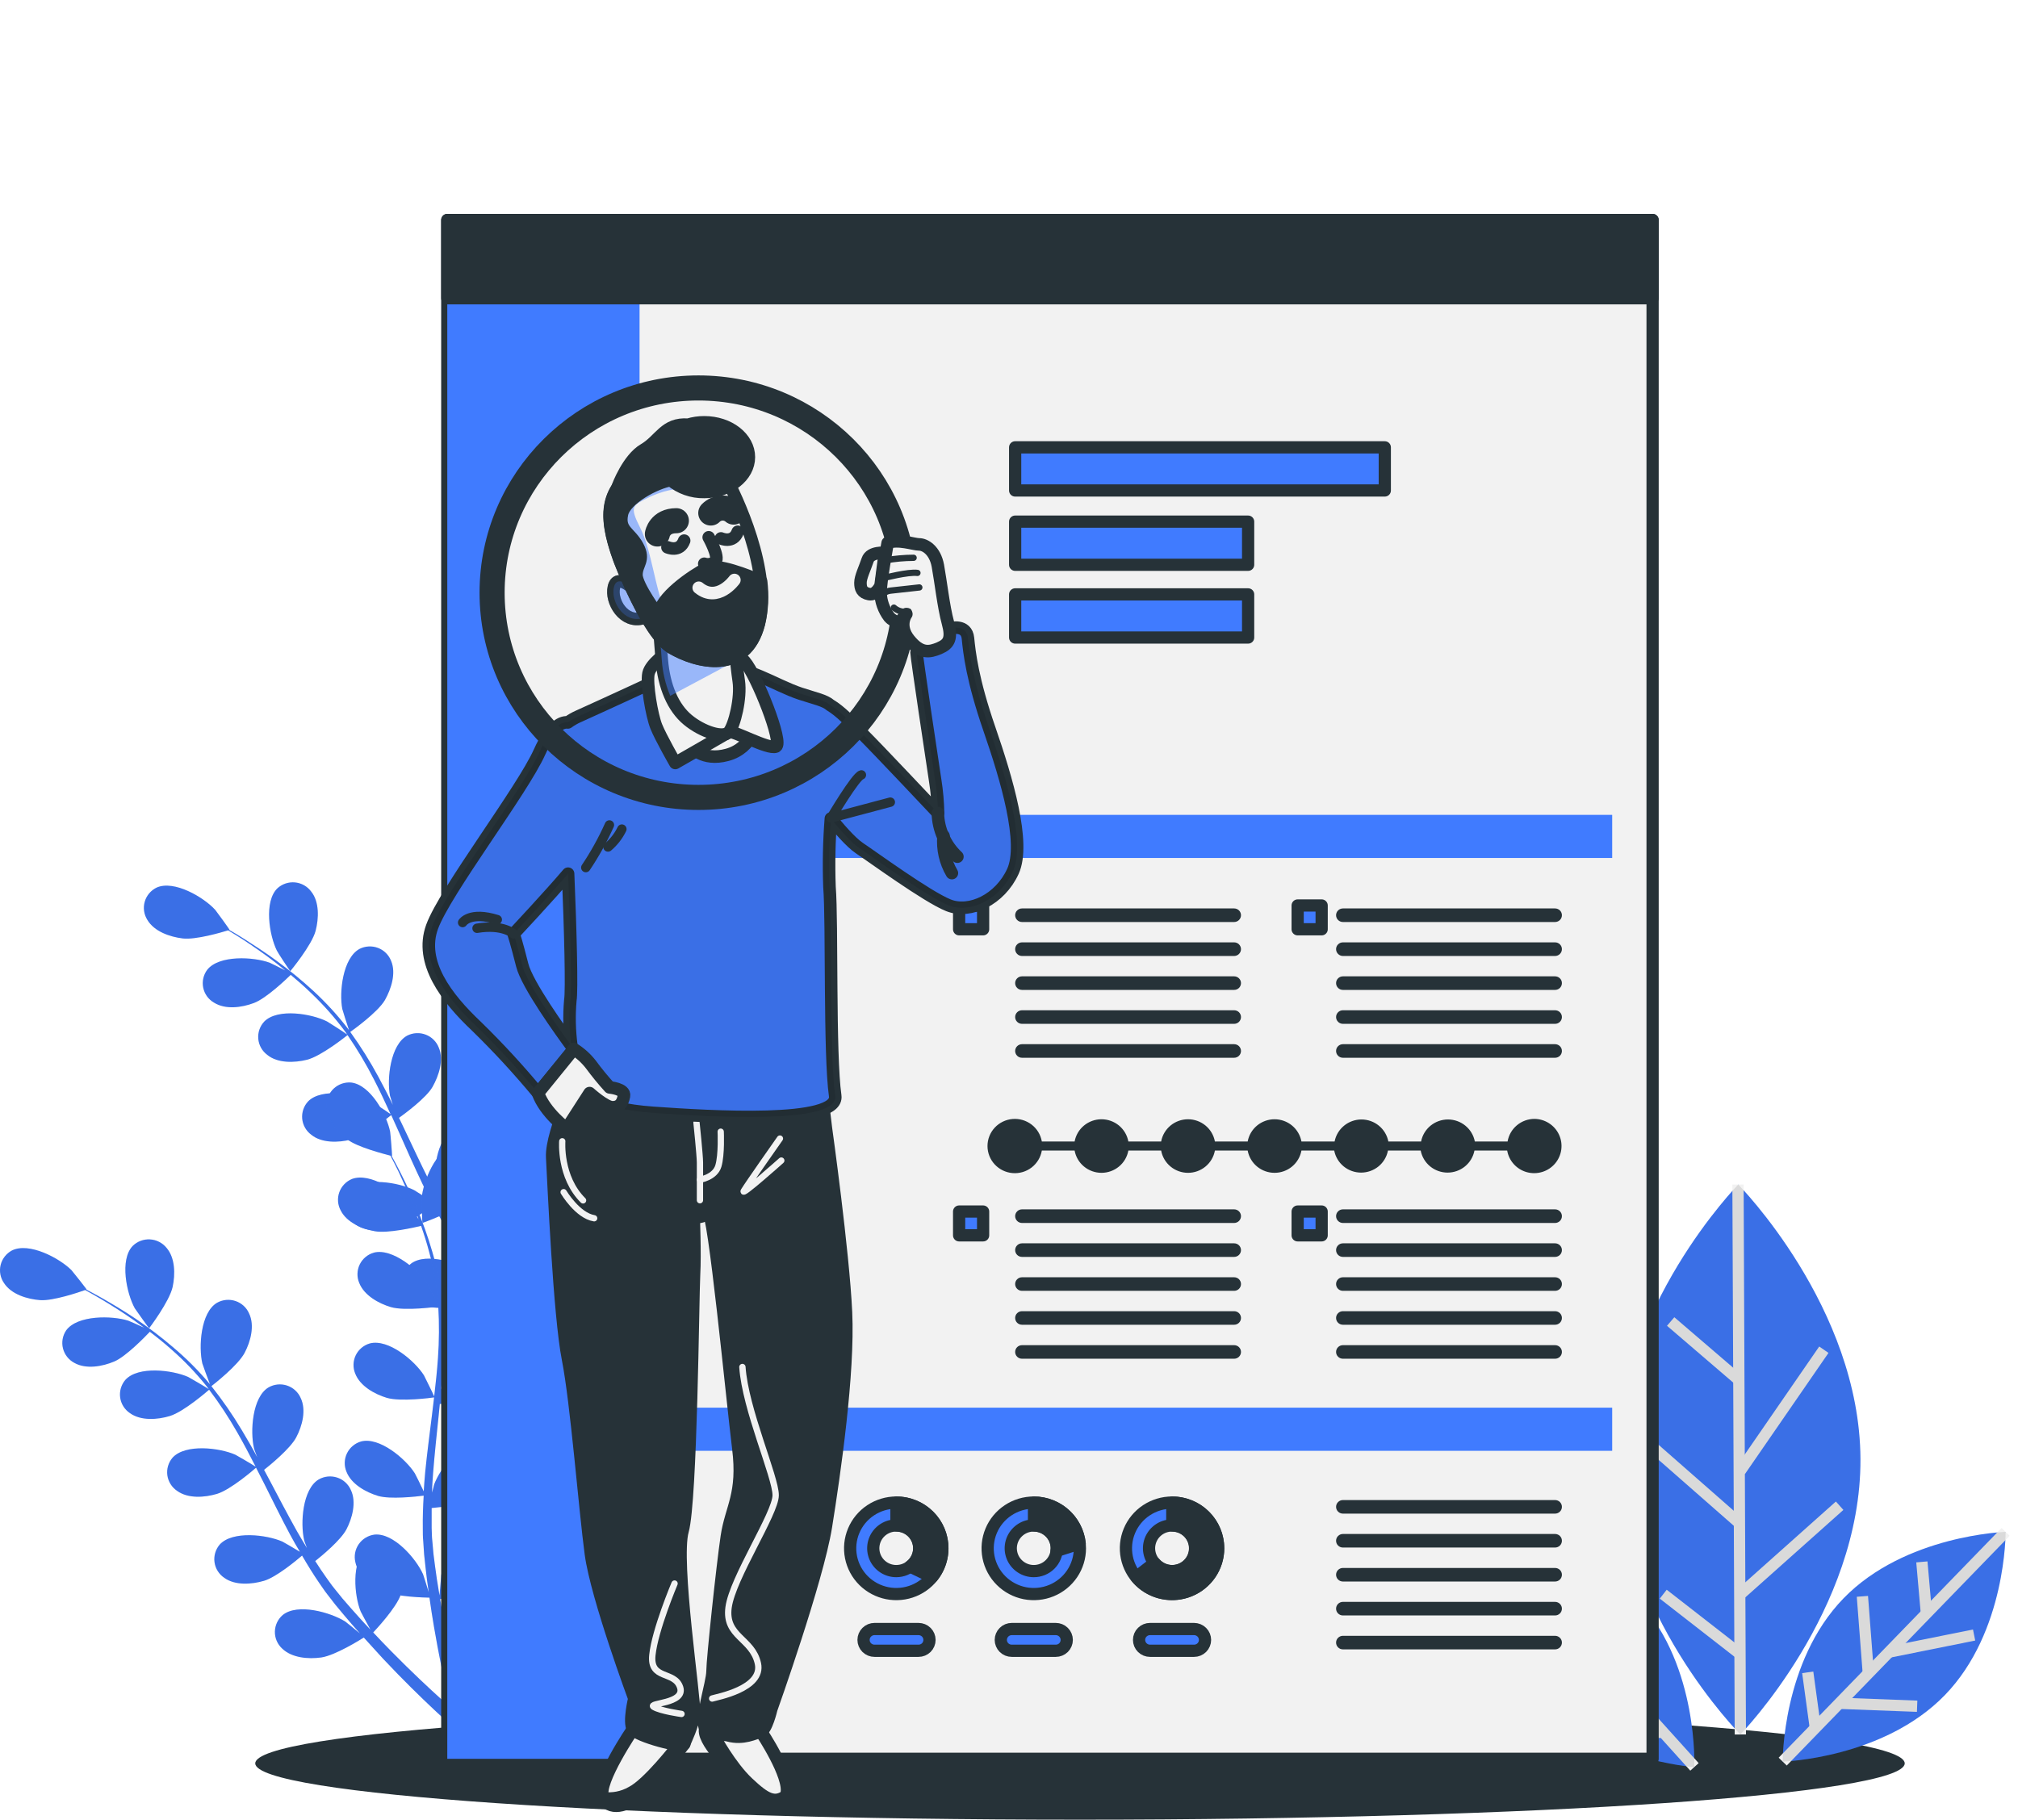 <svg width="163" height="147" viewBox="0 0 163 147" fill="none" xmlns="http://www.w3.org/2000/svg">
<path d="M87.234 147C124.025 147 153.85 144.963 153.85 142.451C153.85 139.938 124.025 137.901 87.234 137.901C50.443 137.901 20.618 139.938 20.618 142.451C20.618 144.963 50.443 147 87.234 147Z" fill="#263238"/>
<path d="M47.215 108.177C46.938 106.854 46.571 104.955 46.236 102.66C46.137 101.999 46.043 101.298 45.956 100.574C46.256 100.519 48.639 100.057 49.567 99.399C50.412 98.808 51.319 97.833 51.355 96.737C51.375 96.48 51.34 96.222 51.253 95.98C51.165 95.738 51.026 95.517 50.846 95.332C50.666 95.147 50.448 95.002 50.207 94.906C49.966 94.811 49.708 94.768 49.449 94.779C47.901 94.885 46.473 97.265 46.137 98.6C46.118 98.686 45.98 99.72 45.92 100.253C45.869 99.814 45.818 99.379 45.77 98.925C45.699 98.267 45.644 97.575 45.589 96.901C45.589 96.549 45.553 96.196 45.537 95.84C45.522 95.484 45.537 95.135 45.537 94.775C45.537 94.251 45.577 93.706 45.605 93.166C46.283 93.135 48.269 93.005 49.157 92.559C50.044 92.113 51.13 91.263 51.331 90.21C51.386 89.961 51.389 89.704 51.337 89.454C51.286 89.205 51.183 88.968 51.034 88.761C50.886 88.553 50.695 88.379 50.474 88.249C50.253 88.119 50.007 88.036 49.752 88.006C48.209 87.88 46.429 90.018 45.901 91.287C45.881 91.326 45.798 91.608 45.699 91.941C45.747 91.412 45.79 90.883 45.857 90.351C46.039 88.844 46.276 87.309 46.504 85.77C46.552 85.449 46.595 85.132 46.642 84.811C47.211 84.784 49.366 84.666 50.301 84.2C51.236 83.734 52.274 82.9 52.476 81.851C52.532 81.602 52.534 81.345 52.483 81.095C52.432 80.845 52.329 80.609 52.18 80.401C52.032 80.193 51.84 80.019 51.619 79.889C51.398 79.759 51.152 79.676 50.897 79.647C49.35 79.522 47.574 81.659 47.041 82.928C47.041 82.971 46.923 83.319 46.812 83.68C46.927 82.846 47.025 82.008 47.1 81.178C47.239 79.746 47.28 78.308 47.223 76.871C47.424 76.871 49.95 76.773 50.992 76.256C51.919 75.798 52.965 74.96 53.166 73.907C53.222 73.659 53.225 73.401 53.174 73.152C53.123 72.902 53.02 72.666 52.871 72.458C52.722 72.251 52.531 72.077 52.31 71.947C52.089 71.818 51.843 71.736 51.588 71.707C50.041 71.578 48.265 73.719 47.732 74.984C47.692 75.074 47.337 76.288 47.23 76.722C47.229 76.705 47.229 76.688 47.23 76.671C47.139 75.265 46.923 73.87 46.583 72.502C46.285 71.278 45.916 70.073 45.478 68.892C45.084 67.796 44.653 66.813 44.267 65.948C44.053 65.478 43.848 65.055 43.655 64.663H43.686C43.714 64.663 43.639 62.804 43.623 62.706C43.41 61.351 42.199 58.853 40.667 58.611C40.412 58.577 40.152 58.597 39.905 58.67C39.658 58.742 39.43 58.866 39.234 59.032C39.039 59.198 38.881 59.404 38.771 59.635C38.66 59.866 38.601 60.117 38.595 60.372C38.532 61.457 39.349 62.518 40.134 63.184C40.92 63.849 43.043 64.499 43.564 64.648C43.758 65.063 43.959 65.505 44.176 65.999C44.543 66.872 44.965 67.858 45.316 68.962C45.415 69.256 45.51 69.577 45.608 69.882C45.336 69.397 44.953 68.735 44.906 68.677C44.089 67.569 41.851 65.905 40.383 66.39C40.141 66.477 39.92 66.613 39.734 66.79C39.549 66.968 39.403 67.181 39.307 67.418C39.21 67.655 39.165 67.909 39.175 68.165C39.184 68.42 39.247 68.67 39.361 68.9C39.807 69.89 41.026 70.466 42.037 70.689C43.047 70.912 45.297 70.517 45.778 70.423C45.983 71.108 46.173 71.817 46.339 72.568C46.637 73.919 46.814 75.293 46.867 76.675C46.867 76.757 46.867 76.84 46.867 76.922C46.773 76.656 46.157 75.25 46.106 75.156C45.415 73.982 43.375 72.067 41.859 72.388C41.608 72.448 41.373 72.56 41.169 72.716C40.965 72.873 40.796 73.07 40.674 73.296C40.552 73.521 40.479 73.769 40.46 74.024C40.441 74.279 40.477 74.536 40.565 74.776C40.9 75.806 42.053 76.507 43.027 76.844C44.152 77.235 46.769 76.984 46.864 76.977C46.885 78.363 46.815 79.749 46.654 81.127C46.54 82.149 46.382 83.178 46.212 84.208C46.082 83.867 45.514 82.56 45.459 82.47C44.772 81.295 42.731 79.385 41.216 79.706C40.966 79.766 40.731 79.878 40.527 80.034C40.323 80.19 40.155 80.387 40.033 80.612C39.911 80.836 39.838 81.084 39.819 81.339C39.799 81.594 39.834 81.85 39.921 82.09C40.257 83.124 41.405 83.82 42.384 84.161C43.481 84.553 45.987 84.314 46.2 84.294C46.121 84.76 46.047 85.23 45.968 85.7C45.703 87.227 45.435 88.761 45.218 90.281C45.139 90.809 45.084 91.33 45.028 91.847C44.819 91.341 44.42 90.433 44.377 90.359C43.686 89.184 41.646 87.27 40.13 87.595C39.88 87.655 39.646 87.767 39.442 87.923C39.238 88.079 39.07 88.276 38.947 88.501C38.825 88.725 38.752 88.973 38.733 89.228C38.714 89.483 38.749 89.739 38.836 89.979C39.172 91.013 40.32 91.71 41.299 92.05C42.278 92.391 44.389 92.242 44.985 92.195C44.894 93.064 44.827 93.93 44.799 94.783C44.799 95.151 44.764 95.531 44.799 95.883C44.835 96.236 44.799 96.596 44.823 96.944C44.87 97.668 44.906 98.342 44.965 99.015C44.993 99.356 45.024 99.677 45.056 100.006C44.922 99.466 44.693 98.608 44.661 98.534C44.16 97.254 42.435 95.073 40.884 95.163C40.628 95.186 40.379 95.261 40.154 95.385C39.929 95.51 39.733 95.679 39.578 95.883C39.423 96.087 39.314 96.321 39.256 96.57C39.198 96.819 39.193 97.077 39.242 97.328C39.416 98.397 40.426 99.262 41.358 99.743C42.368 100.272 44.795 100.429 45.092 100.448C45.17 101.255 45.257 102.042 45.348 102.774C45.64 105.1 45.968 107.022 46.216 108.369C46.465 109.716 46.642 110.479 46.642 110.479C46.654 110.553 46.682 110.623 46.722 110.686C46.763 110.749 46.817 110.803 46.88 110.844C46.942 110.885 47.013 110.913 47.087 110.926C47.162 110.939 47.238 110.936 47.311 110.918C47.384 110.9 47.453 110.867 47.513 110.822C47.572 110.776 47.622 110.719 47.658 110.653C47.694 110.588 47.716 110.515 47.723 110.441C47.729 110.366 47.72 110.291 47.696 110.221C47.696 110.221 47.491 109.504 47.215 108.177Z" fill="#407BFF"/>
<path d="M45.889 70.137C45.889 70.137 48.493 69.354 49.397 68.543C50.187 67.862 50.976 66.778 50.861 65.693C50.849 65.438 50.783 65.189 50.667 64.961C50.551 64.733 50.388 64.532 50.188 64.371C49.988 64.21 49.757 64.093 49.508 64.026C49.26 63.96 49 63.946 48.746 63.986C47.223 64.268 46.074 66.797 45.901 68.16C45.885 68.277 45.861 70.145 45.889 70.137Z" fill="#407BFF"/>
<path d="M47.262 110.918C47.326 110.962 47.38 111.019 47.42 111.086C47.46 111.152 47.485 111.227 47.494 111.304C47.502 111.381 47.494 111.459 47.469 111.532C47.445 111.606 47.404 111.673 47.351 111.73C47.298 111.787 47.233 111.832 47.161 111.861C47.089 111.891 47.011 111.905 46.933 111.902C46.855 111.899 46.778 111.88 46.708 111.845C46.638 111.811 46.577 111.761 46.528 111.701C46.528 111.701 45.952 111.153 45.001 110.17C44.049 109.187 42.7 107.758 41.164 105.981C40.679 105.417 40.174 104.806 39.657 104.18C39.4 104.325 37.289 105.523 36.152 105.632C35.122 105.73 33.784 105.574 33.042 104.775C32.862 104.593 32.722 104.375 32.632 104.136C32.542 103.897 32.503 103.642 32.519 103.388C32.534 103.133 32.604 102.884 32.722 102.658C32.841 102.431 33.007 102.232 33.208 102.073C34.451 101.149 37.103 102.026 38.232 102.821C38.299 102.868 38.966 103.455 39.377 103.831C39.167 103.573 38.982 103.326 38.749 103.048C38.327 102.52 37.92 101.979 37.482 101.396L36.87 100.527C36.657 100.241 36.476 99.912 36.271 99.603C35.817 98.875 35.394 98.115 34.988 97.34C34.518 97.704 32.837 98.98 31.831 99.235C30.824 99.489 29.463 99.532 28.626 98.843C28.419 98.691 28.248 98.496 28.122 98.274C27.996 98.051 27.919 97.804 27.895 97.55C27.872 97.295 27.903 97.039 27.986 96.797C28.069 96.555 28.202 96.333 28.377 96.146C29.466 95.049 32.221 95.515 33.457 96.146C33.535 96.185 34.372 96.725 34.826 97.031C34.585 96.561 34.341 96.095 34.112 95.613C33.449 94.227 32.821 92.802 32.19 91.381C31.996 90.946 31.795 90.516 31.602 90.081C31.436 90.214 29.471 91.776 28.346 92.058C27.343 92.313 25.978 92.356 25.141 91.667C24.934 91.514 24.763 91.32 24.637 91.097C24.511 90.874 24.434 90.627 24.41 90.373C24.387 90.119 24.418 89.862 24.501 89.62C24.584 89.378 24.717 89.157 24.892 88.969C25.978 87.873 28.732 88.339 29.972 88.969C30.066 89.016 31.27 89.795 31.55 90.007C31.116 89.055 30.678 88.112 30.204 87.196C29.572 85.959 28.86 84.763 28.073 83.617C27.994 83.68 25.954 85.32 24.798 85.61C23.795 85.861 22.43 85.908 21.593 85.219C21.386 85.066 21.214 84.872 21.088 84.649C20.962 84.425 20.886 84.179 20.862 83.924C20.839 83.669 20.871 83.413 20.954 83.171C21.038 82.929 21.172 82.708 21.348 82.521C22.434 81.425 25.188 81.891 26.424 82.521C26.522 82.568 27.817 83.406 28.042 83.574C27.994 83.508 27.955 83.437 27.908 83.371C27.081 82.248 26.157 81.2 25.145 80.238C24.592 79.698 24.036 79.213 23.483 78.751C23.132 79.095 21.51 80.65 20.512 81.025C19.513 81.401 18.211 81.577 17.283 80.994C17.061 80.865 16.869 80.691 16.719 80.484C16.57 80.276 16.466 80.039 16.414 79.789C16.363 79.539 16.365 79.281 16.421 79.032C16.477 78.783 16.585 78.548 16.738 78.343C17.698 77.134 20.488 77.294 21.786 77.772C21.857 77.799 22.544 78.14 23.041 78.394C22.789 78.191 22.532 77.975 22.288 77.787C21.364 77.067 20.476 76.464 19.687 75.939C19.233 75.646 18.818 75.388 18.428 75.156C17.907 75.317 15.803 75.939 14.753 75.81C13.704 75.681 12.453 75.246 11.9 74.307C11.764 74.09 11.675 73.848 11.639 73.595C11.603 73.343 11.621 73.085 11.692 72.84C11.762 72.594 11.884 72.367 12.049 72.171C12.214 71.975 12.419 71.816 12.65 71.703C14.063 71.069 16.462 72.486 17.386 73.504C17.465 73.594 18.57 75.109 18.538 75.117H18.507C18.901 75.337 19.296 75.579 19.73 75.853C20.519 76.362 21.439 76.946 22.382 77.647C23.403 78.393 24.381 79.195 25.311 80.05C26.353 81.011 27.309 82.059 28.168 83.183C28.175 83.198 28.184 83.213 28.196 83.226C28.046 82.803 27.667 81.597 27.647 81.503C27.387 80.156 27.683 77.396 29.04 76.656C29.269 76.54 29.521 76.472 29.778 76.459C30.035 76.445 30.292 76.485 30.532 76.576C30.773 76.667 30.991 76.807 31.173 76.988C31.355 77.168 31.497 77.385 31.59 77.623C32.016 78.625 31.59 79.898 31.093 80.787C30.508 81.789 28.452 83.249 28.29 83.363C29.132 84.528 29.895 85.747 30.576 87.012C30.97 87.748 31.365 88.499 31.728 89.259C31.61 88.887 31.507 88.554 31.499 88.507C31.239 87.16 31.531 84.4 32.892 83.66C33.122 83.544 33.373 83.477 33.63 83.463C33.888 83.45 34.145 83.49 34.385 83.582C34.626 83.673 34.844 83.814 35.026 83.995C35.208 84.176 35.35 84.392 35.442 84.631C35.868 85.63 35.442 86.902 34.944 87.791C34.447 88.68 32.691 89.972 32.229 90.304C32.367 90.598 32.509 90.888 32.648 91.181C33.315 92.587 33.97 93.996 34.656 95.359C34.897 95.837 35.154 96.299 35.406 96.764C35.304 96.436 35.221 96.157 35.209 96.111C34.948 94.764 35.244 92.007 36.602 91.267C36.831 91.151 37.083 91.084 37.34 91.07C37.597 91.056 37.854 91.096 38.094 91.187C38.334 91.279 38.553 91.419 38.735 91.599C38.917 91.78 39.059 91.996 39.152 92.234C39.578 93.233 39.171 94.509 38.654 95.398C38.137 96.287 36.571 97.45 36.022 97.849C36.298 98.315 36.571 98.785 36.859 99.227C37.064 99.525 37.253 99.826 37.459 100.112L38.09 100.969C38.512 101.498 38.943 102.05 39.369 102.555C39.661 102.911 39.945 103.244 40.233 103.581C39.984 103.107 39.523 102.167 39.495 102.085C39.029 100.789 38.899 98.021 40.13 97.085C40.339 96.936 40.577 96.832 40.829 96.779C41.081 96.727 41.341 96.728 41.593 96.781C41.844 96.835 42.082 96.941 42.289 97.092C42.497 97.243 42.67 97.435 42.798 97.657C43.371 98.581 43.161 99.904 42.798 100.86C42.404 101.913 40.655 103.6 40.43 103.812C40.908 104.368 41.374 104.9 41.828 105.401C43.383 107.128 44.744 108.51 45.711 109.465C46.678 110.421 47.262 110.918 47.262 110.918ZM23.452 78.449C23.452 78.449 25.184 76.362 25.492 75.2C25.753 74.209 25.808 72.85 25.133 72.02C24.981 71.814 24.786 71.642 24.562 71.515C24.338 71.389 24.09 71.31 23.833 71.285C23.577 71.26 23.318 71.289 23.073 71.37C22.829 71.45 22.604 71.582 22.414 71.754C21.301 72.823 21.751 75.56 22.363 76.793C22.398 76.899 23.432 78.469 23.452 78.449Z" fill="#407BFF"/>
<path opacity="0.1" d="M47.262 110.918C47.326 110.962 47.38 111.019 47.42 111.086C47.46 111.152 47.485 111.227 47.494 111.304C47.502 111.381 47.494 111.459 47.469 111.532C47.445 111.606 47.404 111.673 47.351 111.73C47.298 111.787 47.233 111.832 47.161 111.861C47.089 111.891 47.011 111.905 46.933 111.902C46.855 111.899 46.778 111.88 46.708 111.845C46.638 111.811 46.577 111.761 46.528 111.701C46.528 111.701 45.952 111.153 45.001 110.17C44.049 109.187 42.7 107.758 41.164 105.981C40.679 105.417 40.174 104.806 39.657 104.18C39.4 104.325 37.289 105.523 36.152 105.632C35.122 105.73 33.784 105.574 33.042 104.775C32.862 104.593 32.722 104.375 32.632 104.136C32.542 103.897 32.503 103.642 32.519 103.388C32.534 103.133 32.604 102.884 32.722 102.658C32.841 102.431 33.007 102.232 33.208 102.073C34.451 101.149 37.103 102.026 38.232 102.821C38.299 102.868 38.966 103.455 39.377 103.831C39.167 103.573 38.982 103.326 38.749 103.048C38.327 102.52 37.92 101.979 37.482 101.396L36.87 100.527C36.657 100.241 36.476 99.912 36.271 99.603C35.817 98.875 35.394 98.115 34.988 97.34C34.518 97.704 32.837 98.98 31.831 99.235C30.824 99.489 29.463 99.532 28.626 98.843C28.419 98.691 28.248 98.496 28.122 98.274C27.996 98.051 27.919 97.804 27.895 97.55C27.872 97.295 27.903 97.039 27.986 96.797C28.069 96.555 28.202 96.333 28.377 96.146C29.466 95.049 32.221 95.515 33.457 96.146C33.535 96.185 34.372 96.725 34.826 97.031C34.585 96.561 34.341 96.095 34.112 95.613C33.449 94.227 32.821 92.802 32.19 91.381C31.996 90.946 31.795 90.516 31.602 90.081C31.436 90.214 29.471 91.776 28.346 92.058C27.343 92.313 25.978 92.356 25.141 91.667C24.934 91.514 24.763 91.32 24.637 91.097C24.511 90.874 24.434 90.627 24.41 90.373C24.387 90.119 24.418 89.862 24.501 89.62C24.584 89.378 24.717 89.157 24.892 88.969C25.978 87.873 28.732 88.339 29.972 88.969C30.066 89.016 31.27 89.795 31.55 90.007C31.116 89.055 30.678 88.112 30.204 87.196C29.572 85.959 28.86 84.763 28.073 83.617C27.994 83.68 25.954 85.32 24.798 85.61C23.795 85.861 22.43 85.908 21.593 85.219C21.386 85.066 21.214 84.872 21.088 84.649C20.962 84.425 20.886 84.179 20.862 83.924C20.839 83.669 20.871 83.413 20.954 83.171C21.038 82.929 21.172 82.708 21.348 82.521C22.434 81.425 25.188 81.891 26.424 82.521C26.522 82.568 27.817 83.406 28.042 83.574C27.994 83.508 27.955 83.437 27.908 83.371C27.081 82.248 26.157 81.2 25.145 80.238C24.592 79.698 24.036 79.213 23.483 78.751C23.132 79.095 21.51 80.65 20.512 81.025C19.513 81.401 18.211 81.577 17.283 80.994C17.061 80.865 16.869 80.691 16.719 80.484C16.57 80.276 16.466 80.039 16.414 79.789C16.363 79.539 16.365 79.281 16.421 79.032C16.477 78.783 16.585 78.548 16.738 78.343C17.698 77.134 20.488 77.294 21.786 77.772C21.857 77.799 22.544 78.14 23.041 78.394C22.789 78.191 22.532 77.975 22.288 77.787C21.364 77.067 20.476 76.464 19.687 75.939C19.233 75.646 18.818 75.388 18.428 75.156C17.907 75.317 15.803 75.939 14.753 75.81C13.704 75.681 12.453 75.246 11.9 74.307C11.764 74.09 11.675 73.848 11.639 73.595C11.603 73.343 11.621 73.085 11.692 72.84C11.762 72.594 11.884 72.367 12.049 72.171C12.214 71.975 12.419 71.816 12.65 71.703C14.063 71.069 16.462 72.486 17.386 73.504C17.465 73.594 18.57 75.109 18.538 75.117H18.507C18.901 75.337 19.296 75.579 19.73 75.853C20.519 76.362 21.439 76.946 22.382 77.647C23.403 78.393 24.381 79.195 25.311 80.05C26.353 81.011 27.309 82.059 28.168 83.183C28.175 83.198 28.184 83.213 28.196 83.226C28.046 82.803 27.667 81.597 27.647 81.503C27.387 80.156 27.683 77.396 29.04 76.656C29.269 76.54 29.521 76.472 29.778 76.459C30.035 76.445 30.292 76.485 30.532 76.576C30.773 76.667 30.991 76.807 31.173 76.988C31.355 77.168 31.497 77.385 31.59 77.623C32.016 78.625 31.59 79.898 31.093 80.787C30.508 81.789 28.452 83.249 28.29 83.363C29.132 84.528 29.895 85.747 30.576 87.012C30.97 87.748 31.365 88.499 31.728 89.259C31.61 88.887 31.507 88.554 31.499 88.507C31.239 87.16 31.531 84.4 32.892 83.66C33.122 83.544 33.373 83.477 33.63 83.463C33.888 83.45 34.145 83.49 34.385 83.582C34.626 83.673 34.844 83.814 35.026 83.995C35.208 84.176 35.35 84.392 35.442 84.631C35.868 85.63 35.442 86.902 34.944 87.791C34.447 88.68 32.691 89.972 32.229 90.304C32.367 90.598 32.509 90.888 32.648 91.181C33.315 92.587 33.97 93.996 34.656 95.359C34.897 95.837 35.154 96.299 35.406 96.764C35.304 96.436 35.221 96.157 35.209 96.111C34.948 94.764 35.244 92.007 36.602 91.267C36.831 91.151 37.083 91.084 37.34 91.07C37.597 91.056 37.854 91.096 38.094 91.187C38.334 91.279 38.553 91.419 38.735 91.599C38.917 91.78 39.059 91.996 39.152 92.234C39.578 93.233 39.171 94.509 38.654 95.398C38.137 96.287 36.571 97.45 36.022 97.849C36.298 98.315 36.571 98.785 36.859 99.227C37.064 99.525 37.253 99.826 37.459 100.112L38.09 100.969C38.512 101.498 38.943 102.05 39.369 102.555C39.661 102.911 39.945 103.244 40.233 103.581C39.984 103.107 39.523 102.167 39.495 102.085C39.029 100.789 38.899 98.021 40.13 97.085C40.339 96.936 40.577 96.832 40.829 96.779C41.081 96.727 41.341 96.728 41.593 96.781C41.844 96.835 42.082 96.941 42.289 97.092C42.497 97.243 42.67 97.435 42.798 97.657C43.371 98.581 43.161 99.904 42.798 100.86C42.404 101.913 40.655 103.6 40.43 103.812C40.908 104.368 41.374 104.9 41.828 105.401C43.383 107.128 44.744 108.51 45.711 109.465C46.678 110.421 47.262 110.918 47.262 110.918ZM23.452 78.449C23.452 78.449 25.184 76.362 25.492 75.2C25.753 74.209 25.808 72.85 25.133 72.02C24.981 71.814 24.786 71.642 24.562 71.515C24.338 71.389 24.09 71.31 23.833 71.285C23.577 71.26 23.318 71.289 23.073 71.37C22.829 71.45 22.604 71.582 22.414 71.754C21.301 72.823 21.751 75.56 22.363 76.793C22.398 76.899 23.432 78.469 23.452 78.449Z" fill="black"/>
<path d="M37.147 136.738C36.811 135.427 36.358 133.547 35.923 131.257C35.797 130.603 35.671 129.902 35.552 129.186C35.844 129.115 38.209 128.552 39.104 127.859C39.921 127.228 40.786 126.202 40.774 125.118C40.78 124.864 40.732 124.612 40.633 124.377C40.534 124.143 40.387 123.932 40.202 123.757C40.016 123.583 39.795 123.449 39.553 123.364C39.312 123.28 39.056 123.246 38.8 123.266C37.257 123.438 35.935 125.881 35.643 127.228C35.643 127.314 35.533 128.356 35.501 128.888C35.426 128.454 35.355 128.023 35.288 127.569C35.189 126.919 35.102 126.226 35.016 125.556L34.921 124.499C34.877 124.139 34.885 123.791 34.866 123.434C34.866 122.91 34.866 122.366 34.866 121.825C35.541 121.763 37.518 121.547 38.394 121.062C39.27 120.576 40.308 119.68 40.458 118.607C40.503 118.355 40.494 118.097 40.431 117.849C40.369 117.601 40.255 117.369 40.095 117.168C39.936 116.967 39.736 116.802 39.508 116.683C39.281 116.564 39.03 116.494 38.773 116.477C37.226 116.414 35.544 118.63 35.067 119.922C35.067 119.962 34.98 120.243 34.901 120.58C34.901 120.052 34.945 119.527 34.984 118.991C35.102 117.472 35.268 115.933 35.43 114.386C35.462 114.061 35.489 113.74 35.525 113.419C36.093 113.368 38.236 113.153 39.152 112.636C40.067 112.119 41.066 111.254 41.22 110.178C41.264 109.926 41.255 109.668 41.192 109.42C41.129 109.173 41.014 108.941 40.856 108.74C40.697 108.539 40.497 108.374 40.269 108.254C40.042 108.135 39.791 108.065 39.535 108.048C37.987 107.989 36.302 110.205 35.829 111.493C35.829 111.54 35.726 111.885 35.635 112.256C35.71 111.415 35.773 110.577 35.813 109.743C35.887 108.307 35.863 106.869 35.742 105.436C35.943 105.436 38.461 105.217 39.483 104.653C40.383 104.156 41.397 103.271 41.547 102.194C41.592 101.943 41.583 101.685 41.521 101.437C41.458 101.189 41.344 100.957 41.185 100.756C41.026 100.555 40.826 100.389 40.598 100.27C40.37 100.151 40.119 100.081 39.862 100.065C38.315 100.006 36.634 102.222 36.156 103.51C36.125 103.6 35.825 104.825 35.734 105.268C35.734 105.268 35.734 105.233 35.734 105.217C35.583 103.816 35.305 102.431 34.905 101.079C34.552 99.871 34.129 98.684 33.638 97.524C33.196 96.443 32.723 95.48 32.296 94.63C32.063 94.172 31.843 93.761 31.629 93.374H31.661C31.689 93.374 31.535 91.522 31.511 91.416C31.239 90.069 29.932 87.626 28.354 87.45C28.099 87.43 27.842 87.464 27.601 87.548C27.359 87.633 27.139 87.767 26.953 87.941C26.767 88.116 26.62 88.327 26.521 88.561C26.423 88.796 26.375 89.048 26.38 89.302C26.38 90.386 27.229 91.412 28.046 92.042C28.863 92.673 31.006 93.217 31.535 93.358C31.748 93.749 31.969 94.196 32.206 94.677C32.6 95.535 33.058 96.502 33.476 97.59C33.591 97.88 33.697 98.193 33.808 98.499C33.516 98.025 33.102 97.379 33.054 97.324C32.19 96.255 29.897 94.693 28.433 95.241C28.195 95.339 27.981 95.485 27.804 95.671C27.627 95.856 27.491 96.076 27.406 96.317C27.32 96.558 27.286 96.814 27.307 97.068C27.328 97.322 27.402 97.57 27.525 97.794C28.014 98.765 29.258 99.278 30.288 99.466C31.318 99.653 33.536 99.148 34.013 99.031C34.25 99.708 34.475 100.409 34.668 101.153C35.036 102.496 35.281 103.869 35.398 105.256C35.398 105.334 35.398 105.421 35.398 105.499C35.296 105.24 34.609 103.858 34.562 103.768C33.82 102.594 31.697 100.805 30.197 101.192C29.949 101.263 29.72 101.385 29.523 101.55C29.326 101.715 29.167 101.919 29.055 102.149C28.944 102.379 28.882 102.63 28.875 102.886C28.867 103.141 28.914 103.395 29.013 103.631C29.407 104.649 30.591 105.299 31.562 105.589C32.703 105.93 35.304 105.565 35.402 105.554C35.482 106.938 35.473 108.325 35.375 109.708C35.304 110.733 35.193 111.767 35.071 112.805C34.929 112.472 34.282 111.188 34.242 111.102C33.5 109.927 31.377 108.138 29.877 108.525C29.63 108.596 29.4 108.718 29.203 108.883C29.007 109.048 28.847 109.252 28.736 109.482C28.624 109.713 28.562 109.964 28.555 110.219C28.548 110.474 28.595 110.728 28.693 110.964C29.088 111.982 30.272 112.628 31.243 112.922C32.356 113.251 34.85 112.922 35.063 112.887C35.004 113.357 34.953 113.83 34.893 114.3C34.7 115.839 34.499 117.385 34.345 118.912C34.293 119.441 34.262 119.965 34.226 120.478C33.993 119.985 33.555 119.092 33.508 119.022C32.766 117.847 30.647 116.058 29.167 116.446C28.92 116.517 28.691 116.639 28.494 116.804C28.298 116.969 28.139 117.174 28.027 117.404C27.915 117.634 27.854 117.884 27.846 118.14C27.838 118.395 27.885 118.649 27.983 118.885C28.377 119.903 29.561 120.549 30.532 120.843C31.503 121.136 33.63 120.901 34.222 120.823C34.171 121.696 34.139 122.565 34.151 123.419C34.151 123.791 34.151 124.166 34.187 124.519L34.258 125.58C34.337 126.3 34.404 126.97 34.491 127.643C34.534 127.98 34.581 128.297 34.629 128.626C34.467 128.093 34.203 127.248 34.171 127.173C33.611 125.917 31.803 123.814 30.248 123.971C29.993 124.004 29.748 124.091 29.529 124.224C29.31 124.358 29.121 124.535 28.976 124.746C28.83 124.956 28.731 125.195 28.684 125.446C28.638 125.696 28.645 125.954 28.705 126.202C28.926 127.267 29.991 128.086 30.927 128.524C31.957 129.01 34.388 129.06 34.688 129.064C34.803 129.871 34.921 130.65 35.047 131.382C35.442 133.688 35.837 135.599 36.16 136.93C36.484 138.261 36.681 139.021 36.681 139.021C36.73 139.149 36.825 139.253 36.948 139.314C37.071 139.375 37.213 139.388 37.345 139.349C37.477 139.31 37.59 139.223 37.66 139.106C37.73 138.988 37.752 138.849 37.723 138.715C37.723 138.715 37.482 138.054 37.147 136.738Z" fill="#407BFF"/>
<path d="M34.128 98.792C34.128 98.792 36.698 97.892 37.562 97.05C38.3 96.33 39.042 95.214 38.904 94.137C38.88 93.883 38.802 93.636 38.675 93.414C38.549 93.191 38.376 92.997 38.169 92.845C37.962 92.693 37.725 92.586 37.474 92.53C37.222 92.475 36.962 92.473 36.709 92.524C35.202 92.873 34.168 95.449 34.053 96.831C34.041 96.944 34.101 98.804 34.128 98.792Z" fill="#407BFF"/>
<path d="M35.667 137.29C34.661 136.382 33.24 135.058 31.606 133.398C31.137 132.921 30.643 132.408 30.146 131.875C30.351 131.656 32.005 129.89 32.372 128.821C32.703 127.85 32.853 126.523 32.238 125.623C32.1 125.407 31.919 125.222 31.705 125.08C31.491 124.939 31.25 124.843 30.996 124.801C30.742 124.758 30.483 124.768 30.233 124.832C29.984 124.895 29.751 125.01 29.55 125.169C28.366 126.155 28.615 128.919 29.136 130.188C29.167 130.27 29.672 131.19 29.925 131.652C29.621 131.331 29.321 131.01 29.013 130.666C28.567 130.18 28.113 129.648 27.667 129.139L26.996 128.309C26.764 128.031 26.578 127.737 26.361 127.451C26.053 127.024 25.757 126.566 25.461 126.108C25.99 125.689 27.521 124.425 27.983 123.544C28.445 122.663 28.812 121.343 28.338 120.365C28.236 120.13 28.085 119.92 27.895 119.748C27.705 119.575 27.48 119.445 27.236 119.364C26.992 119.284 26.733 119.255 26.477 119.28C26.221 119.306 25.973 119.384 25.749 119.511C24.423 120.294 24.253 123.074 24.565 124.409C24.565 124.456 24.676 124.73 24.794 125.055C24.518 124.601 24.242 124.151 23.977 123.681C23.231 122.35 22.513 120.975 21.787 119.597C21.637 119.311 21.483 119.026 21.329 118.74C21.775 118.387 23.444 117.033 23.93 116.109C24.415 115.185 24.755 113.908 24.285 112.93C24.183 112.695 24.031 112.485 23.841 112.313C23.651 112.14 23.427 112.01 23.183 111.929C22.939 111.849 22.68 111.82 22.424 111.845C22.167 111.871 21.919 111.949 21.696 112.076C20.37 112.859 20.2 115.639 20.512 116.974C20.512 117.025 20.642 117.366 20.776 117.718C20.382 116.974 19.956 116.242 19.525 115.522C18.788 114.288 17.969 113.105 17.075 111.978C17.236 111.853 19.225 110.307 19.762 109.281C20.24 108.372 20.591 107.08 20.117 106.102C20.015 105.867 19.864 105.656 19.675 105.484C19.485 105.311 19.261 105.18 19.016 105.099C18.772 105.018 18.513 104.989 18.257 105.014C18 105.039 17.752 105.117 17.528 105.244C16.202 106.027 16.033 108.811 16.344 110.146C16.368 110.24 16.802 111.426 16.968 111.845L16.94 111.802C16.032 110.719 15.029 109.717 13.945 108.807C12.992 107.993 11.993 107.234 10.953 106.532C9.982 105.875 9.051 105.33 8.226 104.857C7.776 104.602 7.358 104.379 6.971 104.175H6.999C7.026 104.175 5.862 102.699 5.775 102.609C4.8 101.634 2.342 100.323 0.96 101.02C0.734 101.141 0.536 101.308 0.379 101.511C0.222 101.713 0.11 101.946 0.05 102.194C-0.01 102.443 -0.016 102.701 0.031 102.952C0.078 103.203 0.179 103.441 0.325 103.651C0.917 104.567 2.207 104.951 3.241 105.029C4.275 105.107 6.371 104.395 6.88 104.214C7.275 104.434 7.709 104.673 8.175 104.951C8.988 105.44 9.903 106.004 10.855 106.681C11.111 106.861 11.376 107.073 11.644 107.257C11.139 107.022 10.432 106.712 10.361 106.689C9.043 106.27 6.249 106.227 5.345 107.472C5.202 107.684 5.105 107.923 5.06 108.175C5.016 108.426 5.026 108.684 5.088 108.932C5.151 109.179 5.265 109.411 5.423 109.612C5.582 109.813 5.781 109.979 6.008 110.099C6.959 110.635 8.281 110.389 9.232 109.985C10.184 109.582 11.766 107.942 12.102 107.585C12.674 108.02 13.25 108.482 13.826 108.995C14.879 109.915 15.845 110.926 16.715 112.017C16.767 112.08 16.81 112.151 16.861 112.217C16.628 112.057 15.283 111.277 15.196 111.234C13.933 110.675 11.159 110.326 10.124 111.473C9.958 111.668 9.835 111.895 9.763 112.14C9.691 112.385 9.671 112.642 9.706 112.895C9.741 113.148 9.828 113.391 9.964 113.608C10.099 113.825 10.279 114.012 10.492 114.155C11.376 114.793 12.721 114.692 13.708 114.394C14.849 114.053 16.818 112.327 16.893 112.264C17.732 113.374 18.496 114.536 19.182 115.745C19.695 116.637 20.177 117.561 20.65 118.485C20.346 118.286 19.107 117.561 19.012 117.518C17.749 116.958 14.975 116.614 13.937 117.757C13.77 117.952 13.647 118.179 13.575 118.424C13.502 118.67 13.483 118.927 13.518 119.18C13.553 119.433 13.642 119.676 13.778 119.893C13.914 120.11 14.095 120.296 14.308 120.439C15.192 121.081 16.534 120.975 17.524 120.682C18.637 120.345 20.532 118.701 20.682 118.564C20.899 118.986 21.116 119.409 21.329 119.832C22.024 121.226 22.71 122.62 23.436 123.978C23.685 124.448 23.95 124.906 24.226 125.36C23.756 125.075 22.896 124.577 22.817 124.538C21.554 123.978 18.779 123.634 17.745 124.777C17.579 124.972 17.456 125.199 17.384 125.444C17.312 125.689 17.292 125.946 17.327 126.199C17.361 126.452 17.449 126.695 17.585 126.912C17.72 127.129 17.9 127.315 18.113 127.459C18.997 128.101 20.338 127.995 21.329 127.702C22.32 127.408 23.946 126.053 24.399 125.666C24.841 126.421 25.295 127.165 25.781 127.87C25.998 128.172 26.199 128.493 26.42 128.771L27.071 129.612C27.537 130.172 27.967 130.697 28.413 131.206L29.072 131.954C28.642 131.593 27.951 131.037 27.888 130.994C26.704 130.251 24.036 129.491 22.837 130.466C22.642 130.633 22.485 130.839 22.376 131.071C22.267 131.303 22.208 131.554 22.204 131.81C22.199 132.066 22.249 132.319 22.35 132.554C22.451 132.79 22.601 133.001 22.789 133.175C23.579 133.939 24.913 134.04 25.947 133.896C27.075 133.735 29.132 132.447 29.384 132.286C29.925 132.893 30.462 133.461 30.963 134.021C32.573 135.732 33.982 137.098 34.98 138.038C35.979 138.977 36.559 139.502 36.559 139.502C36.671 139.583 36.809 139.619 36.946 139.603C37.084 139.586 37.21 139.519 37.298 139.414C37.387 139.308 37.433 139.174 37.425 139.037C37.417 138.9 37.358 138.771 37.258 138.676C37.258 138.676 36.678 138.202 35.667 137.29Z" fill="#407BFF"/>
<path d="M12.05 107.296C12.05 107.296 13.688 105.139 13.945 103.96C14.162 102.958 14.158 101.611 13.444 100.797C13.282 100.598 13.08 100.436 12.85 100.32C12.621 100.203 12.37 100.136 12.113 100.123C11.855 100.109 11.598 100.149 11.358 100.24C11.117 100.331 10.899 100.472 10.717 100.652C9.651 101.768 10.223 104.485 10.886 105.687C10.953 105.792 12.031 107.315 12.05 107.296Z" fill="#407BFF"/>
<g opacity="0.1">
<path d="M37.147 136.738C36.811 135.427 36.358 133.547 35.923 131.257C35.797 130.603 35.671 129.902 35.552 129.186C35.844 129.115 38.209 128.552 39.104 127.859C39.921 127.228 40.786 126.202 40.774 125.118C40.78 124.864 40.732 124.612 40.633 124.377C40.534 124.143 40.387 123.932 40.202 123.757C40.016 123.583 39.795 123.449 39.553 123.364C39.312 123.28 39.056 123.246 38.8 123.266C37.257 123.438 35.935 125.881 35.643 127.228C35.643 127.314 35.533 128.356 35.501 128.888C35.426 128.454 35.355 128.023 35.288 127.569C35.189 126.919 35.102 126.226 35.016 125.556L34.921 124.499C34.877 124.139 34.885 123.791 34.866 123.434C34.866 122.91 34.866 122.366 34.866 121.825C35.541 121.763 37.518 121.547 38.394 121.062C39.27 120.576 40.308 119.68 40.458 118.607C40.503 118.355 40.494 118.097 40.431 117.849C40.369 117.601 40.255 117.369 40.095 117.168C39.936 116.967 39.736 116.802 39.508 116.683C39.281 116.564 39.03 116.494 38.773 116.477C37.226 116.414 35.544 118.63 35.067 119.922C35.067 119.962 34.98 120.243 34.901 120.58C34.901 120.052 34.945 119.527 34.984 118.991C35.102 117.472 35.268 115.933 35.43 114.386C35.462 114.061 35.489 113.74 35.525 113.419C36.093 113.368 38.236 113.153 39.152 112.636C40.067 112.119 41.066 111.254 41.22 110.178C41.264 109.926 41.255 109.668 41.192 109.42C41.129 109.173 41.014 108.941 40.856 108.74C40.697 108.539 40.497 108.374 40.269 108.254C40.042 108.135 39.791 108.065 39.535 108.048C37.987 107.989 36.302 110.205 35.829 111.493C35.829 111.54 35.726 111.885 35.635 112.256C35.71 111.415 35.773 110.577 35.813 109.743C35.887 108.307 35.863 106.869 35.742 105.436C35.943 105.436 38.461 105.217 39.483 104.653C40.383 104.156 41.397 103.271 41.547 102.194C41.592 101.943 41.583 101.685 41.521 101.437C41.458 101.189 41.344 100.957 41.185 100.756C41.026 100.555 40.826 100.389 40.598 100.27C40.37 100.151 40.119 100.081 39.862 100.065C38.315 100.006 36.634 102.222 36.156 103.51C36.125 103.6 35.825 104.825 35.734 105.268C35.734 105.268 35.734 105.233 35.734 105.217C35.583 103.816 35.305 102.431 34.905 101.079C34.552 99.871 34.129 98.684 33.638 97.524C33.196 96.443 32.723 95.48 32.296 94.63C32.063 94.172 31.843 93.761 31.629 93.374H31.661C31.689 93.374 31.535 91.522 31.511 91.416C31.239 90.069 29.932 87.626 28.354 87.45C28.099 87.43 27.842 87.464 27.601 87.548C27.359 87.633 27.139 87.767 26.953 87.941C26.767 88.116 26.62 88.327 26.521 88.561C26.423 88.796 26.375 89.048 26.38 89.302C26.38 90.386 27.229 91.412 28.046 92.042C28.863 92.673 31.006 93.217 31.535 93.358C31.748 93.749 31.969 94.196 32.206 94.677C32.6 95.535 33.058 96.502 33.476 97.59C33.591 97.88 33.697 98.193 33.808 98.499C33.516 98.025 33.102 97.379 33.054 97.324C32.19 96.255 29.897 94.693 28.433 95.241C28.195 95.339 27.981 95.485 27.804 95.671C27.627 95.856 27.491 96.076 27.406 96.317C27.32 96.558 27.286 96.814 27.307 97.068C27.328 97.322 27.402 97.57 27.525 97.794C28.014 98.765 29.258 99.278 30.288 99.466C31.318 99.653 33.536 99.148 34.013 99.031C34.25 99.708 34.475 100.409 34.668 101.153C35.036 102.496 35.281 103.869 35.398 105.256C35.398 105.334 35.398 105.421 35.398 105.499C35.296 105.24 34.609 103.858 34.562 103.768C33.82 102.594 31.697 100.805 30.197 101.192C29.949 101.263 29.72 101.385 29.523 101.55C29.326 101.715 29.167 101.919 29.055 102.149C28.944 102.379 28.882 102.63 28.875 102.886C28.867 103.141 28.914 103.395 29.013 103.631C29.407 104.649 30.591 105.299 31.562 105.589C32.703 105.93 35.304 105.565 35.402 105.554C35.482 106.938 35.473 108.325 35.375 109.708C35.304 110.733 35.193 111.767 35.071 112.805C34.929 112.472 34.282 111.188 34.242 111.102C33.5 109.927 31.377 108.138 29.877 108.525C29.63 108.596 29.4 108.718 29.203 108.883C29.007 109.048 28.847 109.252 28.736 109.482C28.624 109.713 28.562 109.964 28.555 110.219C28.548 110.474 28.595 110.728 28.693 110.964C29.088 111.982 30.272 112.628 31.243 112.922C32.356 113.251 34.85 112.922 35.063 112.887C35.004 113.357 34.953 113.83 34.893 114.3C34.7 115.839 34.499 117.385 34.345 118.912C34.293 119.441 34.262 119.965 34.226 120.478C33.993 119.985 33.555 119.092 33.508 119.022C32.766 117.847 30.647 116.058 29.167 116.446C28.92 116.517 28.691 116.639 28.494 116.804C28.298 116.969 28.139 117.174 28.027 117.404C27.915 117.634 27.854 117.884 27.846 118.14C27.838 118.395 27.885 118.649 27.983 118.885C28.377 119.903 29.561 120.549 30.532 120.843C31.503 121.136 33.63 120.901 34.222 120.823C34.171 121.696 34.139 122.565 34.151 123.419C34.151 123.791 34.151 124.166 34.187 124.519L34.258 125.58C34.337 126.3 34.404 126.97 34.491 127.643C34.534 127.98 34.581 128.297 34.629 128.626C34.467 128.093 34.203 127.248 34.171 127.173C33.611 125.917 31.803 123.814 30.248 123.971C29.993 124.004 29.748 124.091 29.529 124.224C29.31 124.358 29.121 124.535 28.976 124.746C28.83 124.956 28.731 125.195 28.684 125.446C28.638 125.696 28.645 125.954 28.705 126.202C28.926 127.267 29.991 128.086 30.927 128.524C31.957 129.01 34.388 129.06 34.688 129.064C34.803 129.871 34.921 130.65 35.047 131.382C35.442 133.688 35.837 135.599 36.16 136.93C36.484 138.261 36.681 139.021 36.681 139.021C36.73 139.149 36.825 139.253 36.948 139.314C37.071 139.375 37.213 139.388 37.345 139.349C37.477 139.31 37.59 139.223 37.66 139.106C37.73 138.988 37.752 138.849 37.723 138.715C37.723 138.715 37.482 138.054 37.147 136.738Z" fill="black"/>
<path d="M34.128 98.792C34.128 98.792 36.698 97.892 37.562 97.05C38.3 96.33 39.042 95.214 38.904 94.137C38.88 93.883 38.802 93.636 38.675 93.414C38.549 93.191 38.376 92.997 38.169 92.845C37.962 92.693 37.725 92.586 37.474 92.53C37.222 92.475 36.962 92.473 36.709 92.524C35.202 92.873 34.168 95.449 34.053 96.831C34.041 96.944 34.101 98.804 34.128 98.792Z" fill="black"/>
<path d="M35.667 137.29C34.661 136.382 33.24 135.058 31.606 133.398C31.137 132.921 30.643 132.408 30.146 131.875C30.351 131.656 32.005 129.89 32.372 128.821C32.703 127.85 32.853 126.523 32.238 125.623C32.1 125.407 31.919 125.222 31.705 125.08C31.491 124.939 31.25 124.843 30.996 124.801C30.742 124.758 30.483 124.768 30.233 124.832C29.984 124.895 29.751 125.01 29.55 125.169C28.366 126.155 28.615 128.919 29.136 130.188C29.167 130.27 29.672 131.19 29.925 131.652C29.621 131.331 29.321 131.01 29.013 130.666C28.567 130.18 28.113 129.648 27.667 129.139L26.996 128.309C26.764 128.031 26.578 127.737 26.361 127.451C26.053 127.024 25.757 126.566 25.461 126.108C25.99 125.689 27.521 124.425 27.983 123.544C28.445 122.663 28.812 121.343 28.338 120.365C28.236 120.13 28.085 119.92 27.895 119.748C27.705 119.575 27.48 119.445 27.236 119.364C26.992 119.284 26.733 119.255 26.477 119.28C26.221 119.306 25.973 119.384 25.749 119.511C24.423 120.294 24.253 123.074 24.565 124.409C24.565 124.456 24.676 124.73 24.794 125.055C24.518 124.601 24.242 124.151 23.977 123.681C23.231 122.35 22.513 120.975 21.787 119.597C21.637 119.311 21.483 119.026 21.329 118.74C21.775 118.387 23.444 117.033 23.93 116.109C24.415 115.185 24.755 113.908 24.285 112.93C24.183 112.695 24.031 112.485 23.841 112.313C23.651 112.14 23.427 112.01 23.183 111.929C22.939 111.849 22.68 111.82 22.424 111.845C22.167 111.871 21.919 111.949 21.696 112.076C20.37 112.859 20.2 115.639 20.512 116.974C20.512 117.025 20.642 117.366 20.776 117.718C20.382 116.974 19.956 116.242 19.525 115.522C18.788 114.288 17.969 113.105 17.075 111.978C17.236 111.853 19.225 110.307 19.762 109.281C20.24 108.372 20.591 107.08 20.117 106.102C20.015 105.867 19.864 105.656 19.675 105.484C19.485 105.311 19.261 105.18 19.016 105.099C18.772 105.018 18.513 104.989 18.257 105.014C18 105.039 17.752 105.117 17.528 105.244C16.202 106.027 16.033 108.811 16.344 110.146C16.368 110.24 16.802 111.426 16.968 111.845L16.94 111.802C16.032 110.719 15.029 109.717 13.945 108.807C12.992 107.993 11.993 107.234 10.953 106.532C9.982 105.875 9.051 105.33 8.226 104.857C7.776 104.602 7.358 104.379 6.971 104.175H6.999C7.026 104.175 5.862 102.699 5.775 102.609C4.8 101.634 2.342 100.323 0.96 101.02C0.734 101.141 0.536 101.308 0.379 101.511C0.222 101.713 0.11 101.946 0.05 102.194C-0.01 102.443 -0.016 102.701 0.031 102.952C0.078 103.203 0.179 103.441 0.325 103.651C0.917 104.567 2.207 104.951 3.241 105.029C4.275 105.107 6.371 104.395 6.88 104.214C7.275 104.434 7.709 104.673 8.175 104.951C8.988 105.44 9.903 106.004 10.855 106.681C11.111 106.861 11.376 107.073 11.644 107.257C11.139 107.022 10.432 106.712 10.361 106.689C9.043 106.27 6.249 106.227 5.345 107.472C5.202 107.684 5.105 107.923 5.06 108.175C5.016 108.426 5.026 108.684 5.088 108.932C5.151 109.179 5.265 109.411 5.423 109.612C5.582 109.813 5.781 109.979 6.008 110.099C6.959 110.635 8.281 110.389 9.232 109.985C10.184 109.582 11.766 107.942 12.102 107.585C12.674 108.02 13.25 108.482 13.826 108.995C14.879 109.915 15.845 110.926 16.715 112.017C16.767 112.08 16.81 112.151 16.861 112.217C16.628 112.057 15.283 111.277 15.196 111.234C13.933 110.675 11.159 110.326 10.124 111.473C9.958 111.668 9.835 111.895 9.763 112.14C9.691 112.385 9.671 112.642 9.706 112.895C9.741 113.148 9.828 113.391 9.964 113.608C10.099 113.825 10.279 114.012 10.492 114.155C11.376 114.793 12.721 114.692 13.708 114.394C14.849 114.053 16.818 112.327 16.893 112.264C17.732 113.374 18.496 114.536 19.182 115.745C19.695 116.637 20.177 117.561 20.65 118.485C20.346 118.286 19.107 117.561 19.012 117.518C17.749 116.958 14.975 116.614 13.937 117.757C13.77 117.952 13.647 118.179 13.575 118.424C13.502 118.67 13.483 118.927 13.518 119.18C13.553 119.433 13.642 119.676 13.778 119.893C13.914 120.11 14.095 120.296 14.308 120.439C15.192 121.081 16.534 120.975 17.524 120.682C18.637 120.345 20.532 118.701 20.682 118.564C20.899 118.986 21.116 119.409 21.329 119.832C22.024 121.226 22.71 122.62 23.436 123.978C23.685 124.448 23.95 124.906 24.226 125.36C23.756 125.075 22.896 124.577 22.817 124.538C21.554 123.978 18.779 123.634 17.745 124.777C17.579 124.972 17.456 125.199 17.384 125.444C17.312 125.689 17.292 125.946 17.327 126.199C17.361 126.452 17.449 126.695 17.585 126.912C17.72 127.129 17.9 127.315 18.113 127.459C18.997 128.101 20.338 127.995 21.329 127.702C22.32 127.408 23.946 126.053 24.399 125.666C24.841 126.421 25.295 127.165 25.781 127.87C25.998 128.172 26.199 128.493 26.42 128.771L27.071 129.612C27.537 130.172 27.967 130.697 28.413 131.206L29.072 131.954C28.642 131.593 27.951 131.037 27.888 130.994C26.704 130.251 24.036 129.491 22.837 130.466C22.642 130.633 22.485 130.839 22.376 131.071C22.267 131.303 22.208 131.554 22.204 131.81C22.199 132.066 22.249 132.319 22.35 132.554C22.451 132.79 22.601 133.001 22.789 133.175C23.579 133.939 24.913 134.04 25.947 133.896C27.075 133.735 29.132 132.447 29.384 132.286C29.925 132.893 30.462 133.461 30.963 134.021C32.573 135.732 33.982 137.098 34.98 138.038C35.979 138.977 36.559 139.502 36.559 139.502C36.671 139.583 36.809 139.619 36.946 139.603C37.084 139.586 37.21 139.519 37.298 139.414C37.387 139.308 37.433 139.174 37.425 139.037C37.417 138.9 37.358 138.771 37.258 138.676C37.258 138.676 36.678 138.202 35.667 137.29Z" fill="black"/>
<path d="M12.05 107.296C12.05 107.296 13.688 105.139 13.945 103.96C14.162 102.958 14.158 101.611 13.444 100.797C13.282 100.598 13.08 100.436 12.85 100.32C12.621 100.203 12.37 100.136 12.113 100.123C11.855 100.109 11.598 100.149 11.358 100.24C11.117 100.331 10.899 100.472 10.717 100.652C9.651 101.768 10.223 104.485 10.886 105.687C10.953 105.792 12.031 107.315 12.05 107.296Z" fill="black"/>
</g>
<g opacity="0.1">
<path d="M47.215 108.177C46.938 106.854 46.571 104.955 46.236 102.66C46.137 101.999 46.043 101.298 45.956 100.574C46.256 100.519 48.639 100.057 49.567 99.399C50.412 98.808 51.319 97.833 51.355 96.737C51.375 96.48 51.34 96.222 51.253 95.98C51.165 95.738 51.026 95.517 50.846 95.332C50.666 95.147 50.448 95.002 50.207 94.906C49.966 94.811 49.708 94.768 49.449 94.779C47.901 94.885 46.473 97.265 46.137 98.6C46.118 98.686 45.98 99.72 45.92 100.253C45.869 99.814 45.818 99.379 45.77 98.925C45.699 98.267 45.644 97.575 45.589 96.901C45.589 96.549 45.553 96.196 45.537 95.84C45.522 95.484 45.537 95.135 45.537 94.775C45.537 94.251 45.577 93.706 45.605 93.166C46.283 93.135 48.269 93.005 49.157 92.559C50.044 92.113 51.13 91.263 51.331 90.21C51.386 89.961 51.389 89.704 51.337 89.454C51.286 89.205 51.183 88.968 51.034 88.761C50.886 88.553 50.695 88.379 50.474 88.249C50.253 88.119 50.007 88.036 49.752 88.006C48.209 87.88 46.429 90.018 45.901 91.287C45.881 91.326 45.798 91.608 45.699 91.941C45.747 91.412 45.79 90.883 45.857 90.351C46.039 88.844 46.276 87.309 46.504 85.77C46.552 85.449 46.595 85.132 46.642 84.811C47.211 84.784 49.366 84.666 50.301 84.2C51.236 83.734 52.274 82.9 52.476 81.851C52.532 81.602 52.534 81.345 52.483 81.095C52.432 80.845 52.329 80.609 52.18 80.401C52.032 80.193 51.84 80.019 51.619 79.889C51.398 79.759 51.152 79.676 50.897 79.647C49.35 79.522 47.574 81.659 47.041 82.928C47.041 82.971 46.923 83.319 46.812 83.68C46.927 82.846 47.025 82.008 47.1 81.178C47.239 79.746 47.28 78.308 47.223 76.871C47.424 76.871 49.95 76.773 50.992 76.256C51.919 75.798 52.965 74.96 53.166 73.907C53.222 73.659 53.225 73.401 53.174 73.152C53.123 72.902 53.02 72.666 52.871 72.458C52.722 72.251 52.531 72.077 52.31 71.947C52.089 71.818 51.843 71.736 51.588 71.707C50.041 71.578 48.265 73.719 47.732 74.984C47.692 75.074 47.337 76.288 47.23 76.722C47.229 76.705 47.229 76.688 47.23 76.671C47.139 75.265 46.923 73.87 46.583 72.502C46.285 71.278 45.916 70.073 45.478 68.892C45.084 67.796 44.653 66.813 44.267 65.948C44.053 65.478 43.848 65.055 43.655 64.663H43.686C43.714 64.663 43.639 62.804 43.623 62.706C43.41 61.351 42.199 58.853 40.667 58.611C40.412 58.577 40.152 58.597 39.905 58.67C39.658 58.742 39.43 58.866 39.234 59.032C39.039 59.198 38.881 59.404 38.771 59.635C38.66 59.866 38.601 60.117 38.595 60.372C38.532 61.457 39.349 62.518 40.134 63.184C40.92 63.849 43.043 64.499 43.564 64.648C43.758 65.063 43.959 65.505 44.176 65.999C44.543 66.872 44.965 67.858 45.316 68.962C45.415 69.256 45.51 69.577 45.608 69.882C45.336 69.397 44.953 68.735 44.906 68.677C44.089 67.569 41.851 65.905 40.383 66.39C40.141 66.477 39.92 66.613 39.734 66.79C39.549 66.968 39.403 67.181 39.307 67.418C39.21 67.655 39.165 67.909 39.175 68.165C39.184 68.42 39.247 68.67 39.361 68.9C39.807 69.89 41.026 70.466 42.037 70.689C43.047 70.912 45.297 70.517 45.778 70.423C45.983 71.108 46.173 71.817 46.339 72.568C46.637 73.919 46.814 75.293 46.867 76.675C46.867 76.757 46.867 76.84 46.867 76.922C46.773 76.656 46.157 75.25 46.106 75.156C45.415 73.982 43.375 72.067 41.859 72.388C41.608 72.448 41.373 72.56 41.169 72.716C40.965 72.873 40.796 73.07 40.674 73.296C40.552 73.521 40.479 73.769 40.46 74.024C40.441 74.279 40.477 74.536 40.565 74.776C40.9 75.806 42.053 76.507 43.027 76.844C44.152 77.235 46.769 76.984 46.864 76.977C46.885 78.363 46.815 79.749 46.654 81.127C46.54 82.149 46.382 83.178 46.212 84.208C46.082 83.867 45.514 82.56 45.459 82.47C44.772 81.295 42.731 79.385 41.216 79.706C40.966 79.766 40.731 79.878 40.527 80.034C40.323 80.19 40.155 80.387 40.033 80.612C39.911 80.836 39.838 81.084 39.819 81.339C39.799 81.594 39.834 81.85 39.921 82.09C40.257 83.124 41.405 83.82 42.384 84.161C43.481 84.553 45.987 84.314 46.2 84.294C46.121 84.76 46.047 85.23 45.968 85.7C45.703 87.227 45.435 88.761 45.218 90.281C45.139 90.809 45.084 91.33 45.028 91.847C44.819 91.341 44.42 90.433 44.377 90.359C43.686 89.184 41.646 87.27 40.13 87.595C39.88 87.655 39.646 87.767 39.442 87.923C39.238 88.079 39.07 88.276 38.947 88.501C38.825 88.725 38.752 88.973 38.733 89.228C38.714 89.483 38.749 89.739 38.836 89.979C39.172 91.013 40.32 91.71 41.299 92.05C42.278 92.391 44.389 92.242 44.985 92.195C44.894 93.064 44.827 93.93 44.799 94.783C44.799 95.151 44.764 95.531 44.799 95.883C44.835 96.236 44.799 96.596 44.823 96.944C44.87 97.668 44.906 98.342 44.965 99.015C44.993 99.356 45.024 99.677 45.056 100.006C44.922 99.466 44.693 98.608 44.661 98.534C44.16 97.254 42.435 95.073 40.884 95.163C40.628 95.186 40.379 95.261 40.154 95.385C39.929 95.51 39.733 95.679 39.578 95.883C39.423 96.087 39.314 96.321 39.256 96.57C39.198 96.819 39.193 97.077 39.242 97.328C39.416 98.397 40.426 99.262 41.358 99.743C42.368 100.272 44.795 100.429 45.092 100.448C45.17 101.255 45.257 102.042 45.348 102.774C45.64 105.1 45.968 107.022 46.216 108.369C46.465 109.716 46.642 110.479 46.642 110.479C46.654 110.553 46.682 110.623 46.722 110.686C46.763 110.749 46.817 110.803 46.88 110.844C46.942 110.885 47.013 110.913 47.087 110.926C47.162 110.939 47.238 110.936 47.311 110.918C47.384 110.9 47.453 110.867 47.513 110.822C47.572 110.776 47.622 110.719 47.658 110.653C47.694 110.588 47.716 110.515 47.723 110.441C47.729 110.366 47.72 110.291 47.696 110.221C47.696 110.221 47.491 109.504 47.215 108.177Z" fill="black"/>
<path d="M45.889 70.137C45.889 70.137 48.493 69.354 49.397 68.543C50.187 67.862 50.976 66.778 50.861 65.693C50.849 65.438 50.783 65.189 50.667 64.961C50.551 64.733 50.388 64.532 50.188 64.371C49.988 64.21 49.757 64.093 49.508 64.026C49.26 63.96 49 63.946 48.746 63.986C47.223 64.268 46.074 66.797 45.901 68.16C45.885 68.277 45.861 70.145 45.889 70.137Z" fill="black"/>
</g>
<path d="M130.683 117.945C130.734 130.212 140.573 140.117 140.573 140.117C140.573 140.117 150.329 130.129 150.274 117.863C150.219 105.597 140.403 95.691 140.403 95.691C140.403 95.691 130.628 105.679 130.683 117.945Z" fill="#407BFF"/>
<path d="M140.573 140.117L140.384 95.691" stroke="#F2F2F2" stroke-width="0.91" stroke-miterlimit="10"/>
<path d="M140.451 111.481L134.945 106.756" stroke="#F2F2F2" stroke-width="0.91" stroke-miterlimit="10"/>
<path d="M140.569 118.822L147.318 109.034" stroke="#F2F2F2" stroke-width="0.91" stroke-miterlimit="10"/>
<path d="M140.502 123.054L132.372 115.921" stroke="#F2F2F2" stroke-width="0.91" stroke-miterlimit="10"/>
<path d="M140.613 128.755L148.593 121.637" stroke="#F2F2F2" stroke-width="0.91" stroke-miterlimit="10"/>
<path d="M140.633 133.677L134.346 128.783" stroke="#F2F2F2" stroke-width="0.91" stroke-miterlimit="10"/>
<path d="M123.978 136.879C128.757 142.196 136.852 142.752 136.852 142.752C136.852 142.752 137.211 134.698 132.431 129.397C127.652 124.096 119.542 123.556 119.542 123.556C119.542 123.556 119.198 131.594 123.978 136.879Z" fill="#407BFF"/>
<path d="M136.868 142.736L119.558 123.54" stroke="#F2F2F2" stroke-width="0.91" stroke-miterlimit="10"/>
<path d="M125.71 130.36L121.487 130.411" stroke="#F2F2F2" stroke-width="0.91" stroke-miterlimit="10"/>
<path d="M128.608 133.5L127.739 126.68" stroke="#F2F2F2" stroke-width="0.91" stroke-miterlimit="10"/>
<path d="M130.218 135.364L123.927 135.372" stroke="#F2F2F2" stroke-width="0.91" stroke-miterlimit="10"/>
<path d="M132.479 137.791L133.182 131.66" stroke="#F2F2F2" stroke-width="0.91" stroke-miterlimit="10"/>
<path d="M134.397 139.921L129.771 140.196" stroke="#F2F2F2" stroke-width="0.91" stroke-miterlimit="10"/>
<path d="M148.905 129.123C143.932 134.248 143.995 142.309 143.995 142.309C143.995 142.309 152.117 142.063 157.09 136.938C162.063 131.813 162 123.751 162 123.751C162 123.751 153.878 123.998 148.905 129.123Z" fill="#407BFF"/>
<path d="M143.995 142.309L162 123.751" stroke="#F2F2F2" stroke-width="0.91" stroke-miterlimit="10"/>
<path d="M155.603 130.348L155.235 126.175" stroke="#F2F2F2" stroke-width="0.91" stroke-miterlimit="10"/>
<path d="M152.662 133.449L159.454 132.083" stroke="#F2F2F2" stroke-width="0.91" stroke-miterlimit="10"/>
<path d="M150.91 135.184L150.432 128.958" stroke="#F2F2F2" stroke-width="0.91" stroke-miterlimit="10"/>
<path d="M148.637 137.6L154.853 137.835" stroke="#F2F2F2" stroke-width="0.91" stroke-miterlimit="10"/>
<path d="M146.64 139.655L146.016 135.098" stroke="#F2F2F2" stroke-width="0.91" stroke-miterlimit="10"/>
<g opacity="0.1">
<path d="M130.683 117.945C130.734 130.212 140.573 140.117 140.573 140.117C140.573 140.117 150.329 130.129 150.274 117.863C150.219 105.597 140.403 95.691 140.403 95.691C140.403 95.691 130.628 105.679 130.683 117.945Z" fill="black"/>
<path d="M123.978 136.879C128.757 142.196 136.852 142.752 136.852 142.752C136.852 142.752 137.211 134.698 132.431 129.397C127.652 124.096 119.542 123.556 119.542 123.556C119.542 123.556 119.198 131.594 123.978 136.879Z" fill="black"/>
<path d="M148.905 129.123C143.932 134.248 143.995 142.309 143.995 142.309C143.995 142.309 152.117 142.063 157.09 136.938C162.063 131.813 162 123.751 162 123.751C162 123.751 153.878 123.998 148.905 129.123Z" fill="black"/>
</g>
<path d="M133.485 17.771H36.129V142.083H133.485V17.771Z" fill="#F2F2F2" stroke="#263238" stroke-width="0.987" stroke-linecap="round" stroke-linejoin="round"/>
<g style="mix-blend-mode:multiply">
<path d="M51.659 17.771H36.129V142.083H51.659V17.771Z" fill="#407BFF"/>
</g>
<path d="M111.854 36.138H81.997V39.622H111.854V36.138Z" fill="#407BFF" stroke="#263238" stroke-width="0.987" stroke-linecap="round" stroke-linejoin="round"/>
<path d="M130.221 65.827H48.379V69.311H130.221V65.827Z" fill="#407BFF"/>
<path d="M130.221 113.717H48.379V117.201H130.221V113.717Z" fill="#407BFF"/>
<path d="M100.815 42.14H81.997V45.624H100.815V42.14Z" fill="#407BFF" stroke="#263238" stroke-width="0.987" stroke-linecap="round" stroke-linejoin="round"/>
<path d="M100.815 48.017H81.997V51.501H100.815V48.017Z" fill="#407BFF" stroke="#263238" stroke-width="0.987" stroke-linecap="round" stroke-linejoin="round"/>
<path d="M79.409 73.148H77.471V75.07H79.409V73.148Z" fill="#407BFF" stroke="#263238" stroke-width="0.987" stroke-linecap="round" stroke-linejoin="round"/>
<path d="M79.409 97.873H77.471V99.795H79.409V97.873Z" fill="#407BFF" stroke="#263238" stroke-width="0.987" stroke-linecap="round" stroke-linejoin="round"/>
<path d="M106.754 73.148H104.816V75.07H106.754V73.148Z" fill="#407BFF" stroke="#263238" stroke-width="0.987" stroke-linecap="round" stroke-linejoin="round"/>
<path d="M106.754 97.873H104.816V99.795H106.754V97.873Z" fill="#407BFF" stroke="#263238" stroke-width="0.987" stroke-linecap="round" stroke-linejoin="round"/>
<path d="M133.485 17.771H36.129V24.095H133.485V17.771Z" fill="#263238" stroke="#263238" stroke-width="0.987" stroke-linecap="round" stroke-linejoin="round"/>
<path d="M99.686 74.483H82.55C82.403 74.483 82.263 74.425 82.159 74.322C82.055 74.22 81.997 74.08 81.997 73.935C81.997 73.79 82.055 73.65 82.159 73.547C82.263 73.445 82.403 73.387 82.55 73.387H99.686C99.833 73.387 99.973 73.445 100.077 73.547C100.18 73.65 100.239 73.79 100.239 73.935C100.239 74.08 100.18 74.22 100.077 74.322C99.973 74.425 99.833 74.483 99.686 74.483Z" fill="#263238"/>
<path d="M99.686 77.228H82.55C82.403 77.227 82.262 77.168 82.159 77.064C82.055 76.961 81.997 76.821 81.997 76.676C81.997 76.53 82.055 76.391 82.159 76.288C82.263 76.185 82.403 76.127 82.55 76.127H99.686C99.833 76.127 99.973 76.185 100.077 76.288C100.18 76.391 100.239 76.53 100.239 76.676C100.239 76.821 100.18 76.961 100.077 77.064C99.973 77.168 99.833 77.227 99.686 77.228Z" fill="#263238"/>
<path d="M99.686 79.968H82.55C82.403 79.968 82.263 79.911 82.159 79.808C82.055 79.705 81.997 79.566 81.997 79.42C81.997 79.275 82.055 79.135 82.159 79.033C82.263 78.93 82.403 78.872 82.55 78.872H99.686C99.833 78.872 99.973 78.93 100.077 79.033C100.18 79.135 100.239 79.275 100.239 79.42C100.239 79.566 100.18 79.705 100.077 79.808C99.973 79.911 99.833 79.968 99.686 79.968Z" fill="#263238"/>
<path d="M99.686 82.709H82.55C82.403 82.709 82.263 82.651 82.159 82.548C82.055 82.445 81.997 82.306 81.997 82.16C81.997 82.015 82.055 81.876 82.159 81.773C82.263 81.67 82.403 81.612 82.55 81.612H99.686C99.833 81.612 99.973 81.67 100.077 81.773C100.18 81.876 100.239 82.015 100.239 82.16C100.239 82.306 100.18 82.445 100.077 82.548C99.973 82.651 99.833 82.709 99.686 82.709Z" fill="#263238"/>
<path d="M99.686 85.45H82.55C82.403 85.45 82.263 85.392 82.159 85.289C82.055 85.186 81.997 85.047 81.997 84.902C81.997 84.756 82.055 84.617 82.159 84.514C82.263 84.411 82.403 84.353 82.55 84.353H99.686C99.833 84.353 99.973 84.411 100.077 84.514C100.18 84.617 100.239 84.756 100.239 84.902C100.239 85.047 100.18 85.186 100.077 85.289C99.973 85.392 99.833 85.45 99.686 85.45Z" fill="#263238"/>
<path d="M125.608 74.483H108.471C108.325 74.483 108.184 74.425 108.081 74.322C107.977 74.22 107.919 74.08 107.919 73.935C107.919 73.79 107.977 73.65 108.081 73.547C108.184 73.445 108.325 73.387 108.471 73.387H125.608C125.754 73.387 125.895 73.445 125.999 73.547C126.102 73.65 126.16 73.79 126.16 73.935C126.16 74.08 126.102 74.22 125.999 74.322C125.895 74.425 125.754 74.483 125.608 74.483Z" fill="#263238"/>
<path d="M125.608 77.228H108.471C108.325 77.227 108.184 77.168 108.081 77.064C107.977 76.961 107.919 76.821 107.919 76.676C107.919 76.53 107.977 76.391 108.081 76.288C108.184 76.185 108.325 76.127 108.471 76.127H125.608C125.754 76.127 125.895 76.185 125.999 76.288C126.102 76.391 126.16 76.53 126.16 76.676C126.16 76.821 126.102 76.961 125.999 77.064C125.895 77.168 125.755 77.227 125.608 77.228Z" fill="#263238"/>
<path d="M125.608 79.968H108.471C108.325 79.968 108.184 79.911 108.081 79.808C107.977 79.705 107.919 79.566 107.919 79.42C107.919 79.275 107.977 79.135 108.081 79.033C108.184 78.93 108.325 78.872 108.471 78.872H125.608C125.754 78.872 125.895 78.93 125.999 79.033C126.102 79.135 126.16 79.275 126.16 79.42C126.16 79.566 126.102 79.705 125.999 79.808C125.895 79.911 125.754 79.968 125.608 79.968Z" fill="#263238"/>
<path d="M125.608 82.709H108.471C108.325 82.709 108.184 82.651 108.081 82.548C107.977 82.445 107.919 82.306 107.919 82.16C107.919 82.015 107.977 81.876 108.081 81.773C108.184 81.67 108.325 81.612 108.471 81.612H125.608C125.754 81.612 125.895 81.67 125.999 81.773C126.102 81.876 126.16 82.015 126.16 82.16C126.16 82.306 126.102 82.445 125.999 82.548C125.895 82.651 125.754 82.709 125.608 82.709Z" fill="#263238"/>
<path d="M125.608 85.45H108.471C108.325 85.45 108.184 85.392 108.081 85.289C107.977 85.186 107.919 85.047 107.919 84.902C107.919 84.756 107.977 84.617 108.081 84.514C108.184 84.411 108.325 84.353 108.471 84.353H125.608C125.754 84.353 125.895 84.411 125.999 84.514C126.102 84.617 126.16 84.756 126.16 84.902C126.16 85.047 126.102 85.186 125.999 85.289C125.895 85.392 125.754 85.45 125.608 85.45Z" fill="#263238"/>
<path d="M99.686 98.796H82.55C82.403 98.795 82.262 98.737 82.159 98.633C82.055 98.53 81.997 98.39 81.997 98.244C81.997 98.099 82.055 97.96 82.159 97.857C82.263 97.754 82.403 97.696 82.55 97.696H99.686C99.833 97.696 99.973 97.754 100.077 97.857C100.18 97.96 100.239 98.099 100.239 98.244C100.239 98.39 100.18 98.53 100.077 98.633C99.973 98.737 99.833 98.795 99.686 98.796Z" fill="#263238"/>
<path d="M99.686 101.537H82.55C82.403 101.537 82.263 101.479 82.159 101.376C82.055 101.273 81.997 101.134 81.997 100.989C81.997 100.843 82.055 100.704 82.159 100.601C82.263 100.498 82.403 100.44 82.55 100.44H99.686C99.833 100.44 99.973 100.498 100.077 100.601C100.18 100.704 100.239 100.843 100.239 100.989C100.239 101.134 100.18 101.273 100.077 101.376C99.973 101.479 99.833 101.537 99.686 101.537Z" fill="#263238"/>
<path d="M99.686 104.278H82.55C82.403 104.278 82.263 104.22 82.159 104.117C82.055 104.015 81.997 103.875 81.997 103.73C81.997 103.584 82.055 103.445 82.159 103.342C82.263 103.239 82.403 103.182 82.55 103.182H99.686C99.833 103.182 99.973 103.239 100.077 103.342C100.18 103.445 100.239 103.584 100.239 103.73C100.239 103.875 100.18 104.015 100.077 104.117C99.973 104.22 99.833 104.278 99.686 104.278Z" fill="#263238"/>
<path d="M99.686 107.018H82.55C82.403 107.018 82.263 106.96 82.159 106.858C82.055 106.755 81.997 106.615 81.997 106.47C81.997 106.325 82.055 106.185 82.159 106.082C82.263 105.98 82.403 105.922 82.55 105.922H99.686C99.833 105.922 99.973 105.98 100.077 106.082C100.18 106.185 100.239 106.325 100.239 106.47C100.239 106.615 100.18 106.755 100.077 106.858C99.973 106.96 99.833 107.018 99.686 107.018Z" fill="#263238"/>
<path d="M99.686 109.763H82.55C82.403 109.763 82.263 109.705 82.159 109.602C82.055 109.499 81.997 109.36 81.997 109.215C81.997 109.069 82.055 108.93 82.159 108.827C82.263 108.724 82.403 108.667 82.55 108.667H99.686C99.833 108.667 99.973 108.724 100.077 108.827C100.18 108.93 100.239 109.069 100.239 109.215C100.239 109.36 100.18 109.499 100.077 109.602C99.973 109.705 99.833 109.763 99.686 109.763Z" fill="#263238"/>
<path d="M125.608 98.796H108.471C108.325 98.795 108.184 98.737 108.081 98.633C107.977 98.53 107.919 98.39 107.919 98.244C107.919 98.099 107.977 97.96 108.081 97.857C108.184 97.754 108.325 97.696 108.471 97.696H125.608C125.754 97.696 125.895 97.754 125.999 97.857C126.102 97.96 126.16 98.099 126.16 98.244C126.16 98.39 126.102 98.53 125.999 98.633C125.895 98.737 125.755 98.795 125.608 98.796Z" fill="#263238"/>
<path d="M125.608 101.537H108.471C108.325 101.537 108.184 101.479 108.081 101.376C107.977 101.273 107.919 101.134 107.919 100.989C107.919 100.843 107.977 100.704 108.081 100.601C108.184 100.498 108.325 100.44 108.471 100.44H125.608C125.754 100.44 125.895 100.498 125.999 100.601C126.102 100.704 126.16 100.843 126.16 100.989C126.16 101.134 126.102 101.273 125.999 101.376C125.895 101.479 125.754 101.537 125.608 101.537Z" fill="#263238"/>
<path d="M125.608 104.278H108.471C108.325 104.278 108.184 104.22 108.081 104.117C107.977 104.015 107.919 103.875 107.919 103.73C107.919 103.584 107.977 103.445 108.081 103.342C108.184 103.239 108.325 103.182 108.471 103.182H125.608C125.754 103.182 125.895 103.239 125.999 103.342C126.102 103.445 126.16 103.584 126.16 103.73C126.16 103.875 126.102 104.015 125.999 104.117C125.895 104.22 125.754 104.278 125.608 104.278Z" fill="#263238"/>
<path d="M125.608 107.018H108.471C108.325 107.018 108.184 106.96 108.081 106.858C107.977 106.755 107.919 106.615 107.919 106.47C107.919 106.325 107.977 106.185 108.081 106.082C108.184 105.98 108.325 105.922 108.471 105.922H125.608C125.754 105.922 125.895 105.98 125.999 106.082C126.102 106.185 126.16 106.325 126.16 106.47C126.16 106.615 126.102 106.755 125.999 106.858C125.895 106.96 125.754 107.018 125.608 107.018Z" fill="#263238"/>
<path d="M125.608 109.763H108.471C108.325 109.763 108.184 109.705 108.081 109.602C107.977 109.499 107.919 109.36 107.919 109.215C107.919 109.069 107.977 108.93 108.081 108.827C108.184 108.724 108.325 108.667 108.471 108.667H125.608C125.754 108.667 125.895 108.724 125.999 108.827C126.102 108.93 126.16 109.069 126.16 109.215C126.16 109.36 126.102 109.499 125.999 109.602C125.895 109.705 125.754 109.763 125.608 109.763Z" fill="#263238"/>
<path d="M125.608 122.276H108.471C108.325 122.276 108.184 122.218 108.081 122.115C107.977 122.013 107.919 121.873 107.919 121.728C107.919 121.582 107.977 121.443 108.081 121.34C108.184 121.237 108.325 121.18 108.471 121.18H125.608C125.754 121.18 125.895 121.237 125.999 121.34C126.102 121.443 126.16 121.582 126.16 121.728C126.16 121.873 126.102 122.013 125.999 122.115C125.895 122.218 125.754 122.276 125.608 122.276Z" fill="#263238"/>
<path d="M125.608 125.016H108.471C108.325 125.016 108.184 124.958 108.081 124.856C107.977 124.753 107.919 124.613 107.919 124.468C107.919 124.323 107.977 124.183 108.081 124.08C108.184 123.978 108.325 123.92 108.471 123.92H125.608C125.754 123.92 125.895 123.978 125.999 124.08C126.102 124.183 126.16 124.323 126.16 124.468C126.16 124.613 126.102 124.753 125.999 124.856C125.895 124.958 125.754 125.016 125.608 125.016Z" fill="#263238"/>
<path d="M125.608 127.761H108.471C108.325 127.761 108.184 127.703 108.081 127.6C107.977 127.497 107.919 127.358 107.919 127.213C107.919 127.067 107.977 126.928 108.081 126.825C108.184 126.722 108.325 126.665 108.471 126.665H125.608C125.754 126.665 125.895 126.722 125.999 126.825C126.102 126.928 126.16 127.067 126.16 127.213C126.16 127.358 126.102 127.497 125.999 127.6C125.895 127.703 125.754 127.761 125.608 127.761Z" fill="#263238"/>
<path d="M125.608 129.405H108.471C108.166 129.405 107.919 129.651 107.919 129.953C107.919 130.256 108.166 130.502 108.471 130.502H125.608C125.913 130.502 126.16 130.256 126.16 129.953C126.16 129.651 125.913 129.405 125.608 129.405Z" fill="#263238"/>
<path d="M125.608 133.242H108.471C108.325 133.242 108.184 133.185 108.081 133.082C107.977 132.979 107.919 132.839 107.919 132.694C107.919 132.549 107.977 132.409 108.081 132.307C108.184 132.204 108.325 132.146 108.471 132.146H125.608C125.754 132.146 125.895 132.204 125.999 132.307C126.102 132.409 126.16 132.549 126.16 132.694C126.16 132.839 126.102 132.979 125.999 133.082C125.895 133.185 125.754 133.242 125.608 133.242Z" fill="#263238"/>
<path d="M123.95 90.387C123.428 90.387 122.922 90.571 122.524 90.905C122.125 91.24 121.858 91.704 121.772 92.215H119.127C119.031 91.714 118.761 91.263 118.365 90.938C117.969 90.613 117.471 90.435 116.957 90.435C116.443 90.435 115.945 90.613 115.548 90.938C115.152 91.263 114.883 91.714 114.786 92.215H112.142C112.045 91.714 111.775 91.263 111.379 90.938C110.983 90.613 110.485 90.435 109.971 90.435C109.457 90.435 108.959 90.613 108.563 90.938C108.167 91.263 107.897 91.714 107.8 92.215H105.121C105.028 91.711 104.76 91.255 104.364 90.926C103.967 90.598 103.467 90.418 102.95 90.418C102.433 90.418 101.933 90.598 101.536 90.926C101.139 91.255 100.872 91.711 100.779 92.215H98.131C98.039 91.711 97.771 91.255 97.374 90.926C96.977 90.598 96.477 90.418 95.96 90.418C95.444 90.418 94.943 90.598 94.547 90.926C94.15 91.255 93.882 91.711 93.79 92.215H91.141C91.049 91.711 90.781 91.255 90.385 90.926C89.988 90.598 89.487 90.418 88.971 90.418C88.454 90.418 87.954 90.598 87.557 90.926C87.16 91.255 86.892 91.711 86.8 92.215H84.152C84.059 91.673 83.765 91.185 83.327 90.849C82.889 90.512 82.34 90.35 81.788 90.396C81.236 90.442 80.721 90.693 80.346 91.097C79.971 91.502 79.763 92.031 79.763 92.581C79.763 93.131 79.971 93.66 80.346 94.065C80.721 94.47 81.236 94.72 81.788 94.766C82.34 94.812 82.889 94.651 83.327 94.314C83.765 93.977 84.059 93.489 84.152 92.947H86.8C86.892 93.452 87.16 93.908 87.557 94.236C87.954 94.565 88.454 94.745 88.971 94.745C89.487 94.745 89.988 94.565 90.385 94.236C90.781 93.908 91.049 93.452 91.141 92.947H93.79C93.882 93.452 94.15 93.908 94.547 94.236C94.943 94.565 95.444 94.745 95.96 94.745C96.477 94.745 96.977 94.565 97.374 94.236C97.771 93.908 98.039 93.452 98.131 92.947H100.779C100.872 93.452 101.139 93.908 101.536 94.236C101.933 94.565 102.433 94.745 102.95 94.745C103.467 94.745 103.967 94.565 104.364 94.236C104.76 93.908 105.028 93.452 105.121 92.947H107.769C107.865 93.448 108.135 93.9 108.531 94.225C108.927 94.549 109.425 94.727 109.939 94.727C110.453 94.727 110.951 94.549 111.348 94.225C111.744 93.9 112.013 93.448 112.11 92.947H114.754C114.851 93.448 115.121 93.9 115.517 94.225C115.913 94.549 116.411 94.727 116.925 94.727C117.439 94.727 117.937 94.549 118.333 94.225C118.729 93.9 118.999 93.448 119.096 92.947H121.74C121.811 93.359 121.999 93.743 122.282 94.052C122.565 94.362 122.931 94.585 123.337 94.695C123.744 94.804 124.173 94.797 124.576 94.673C124.978 94.548 125.336 94.313 125.608 93.993C125.879 93.674 126.053 93.284 126.109 92.87C126.165 92.456 126.101 92.034 125.923 91.655C125.746 91.276 125.463 90.956 125.107 90.731C124.752 90.506 124.34 90.387 123.919 90.387H123.95Z" fill="#263238"/>
<path d="M72.398 121.383C71.662 121.382 70.941 121.598 70.328 122.004C69.714 122.409 69.236 122.986 68.954 123.662C68.671 124.337 68.597 125.08 68.74 125.797C68.883 126.515 69.238 127.174 69.759 127.691C70.28 128.208 70.944 128.56 71.666 128.703C72.389 128.846 73.138 128.773 73.819 128.494C74.5 128.214 75.082 127.74 75.492 127.133C75.902 126.525 76.12 125.81 76.12 125.079C76.121 124.594 76.025 124.113 75.838 123.665C75.651 123.216 75.377 122.809 75.032 122.466C74.686 122.122 74.275 121.85 73.824 121.664C73.372 121.478 72.888 121.383 72.398 121.383ZM72.398 126.919C72.031 126.92 71.671 126.812 71.364 126.61C71.058 126.407 70.819 126.119 70.678 125.782C70.537 125.445 70.5 125.074 70.571 124.716C70.643 124.358 70.82 124.029 71.08 123.771C71.34 123.513 71.672 123.337 72.033 123.266C72.394 123.195 72.768 123.232 73.108 123.372C73.448 123.512 73.738 123.749 73.942 124.053C74.146 124.357 74.254 124.714 74.254 125.079C74.252 125.566 74.057 126.034 73.709 126.379C73.361 126.724 72.89 126.918 72.398 126.919Z" fill="#407BFF" stroke="#263238" stroke-width="0.987" stroke-linecap="round" stroke-linejoin="round"/>
<path d="M73.507 126.547L75.283 127.404C75.727 126.864 76.007 126.21 76.091 125.518C76.175 124.826 76.06 124.125 75.76 123.495C75.459 122.865 74.985 122.333 74.393 121.959C73.8 121.585 73.112 121.385 72.41 121.383V123.235C72.798 123.239 73.174 123.363 73.487 123.591C73.8 123.818 74.033 124.137 74.153 124.502C74.274 124.868 74.276 125.261 74.16 125.628C74.043 125.995 73.814 126.316 73.503 126.547H73.507Z" fill="#263238" stroke="#263238" stroke-width="0.987" stroke-linecap="round" stroke-linejoin="round"/>
<path d="M74.191 133.356H70.639C70.522 133.356 70.407 133.334 70.299 133.29C70.192 133.246 70.094 133.182 70.011 133.1C69.929 133.019 69.863 132.922 69.819 132.815C69.774 132.708 69.751 132.594 69.751 132.479C69.751 132.245 69.844 132.021 70.011 131.856C70.178 131.69 70.403 131.598 70.639 131.598H74.191C74.427 131.598 74.652 131.69 74.819 131.856C74.985 132.021 75.079 132.245 75.079 132.479C75.079 132.594 75.056 132.708 75.011 132.815C74.967 132.922 74.901 133.019 74.819 133.1C74.736 133.182 74.638 133.246 74.531 133.29C74.423 133.334 74.307 133.356 74.191 133.356Z" fill="#407BFF" stroke="#263238" stroke-width="0.987" stroke-linecap="round" stroke-linejoin="round"/>
<path d="M83.501 121.383C82.764 121.383 82.044 121.6 81.431 122.006C80.819 122.412 80.341 122.989 80.059 123.664C79.777 124.34 79.703 125.083 79.847 125.8C79.991 126.517 80.346 127.175 80.867 127.692C81.388 128.209 82.052 128.561 82.774 128.704C83.497 128.846 84.246 128.773 84.927 128.493C85.608 128.214 86.189 127.74 86.599 127.132C87.008 126.524 87.227 125.81 87.227 125.079C87.227 124.593 87.131 124.112 86.944 123.664C86.757 123.215 86.483 122.807 86.137 122.464C85.791 122.121 85.38 121.849 84.927 121.663C84.475 121.478 83.99 121.382 83.501 121.383ZM83.501 126.919C83.133 126.919 82.774 126.811 82.468 126.608C82.162 126.405 81.924 126.117 81.783 125.78C81.643 125.442 81.606 125.071 81.678 124.714C81.75 124.356 81.928 124.027 82.188 123.77C82.448 123.512 82.78 123.336 83.141 123.266C83.502 123.195 83.876 123.232 84.215 123.372C84.555 123.512 84.845 123.749 85.049 124.053C85.252 124.357 85.361 124.714 85.36 125.079C85.36 125.321 85.312 125.56 85.218 125.784C85.125 126.007 84.988 126.21 84.815 126.381C84.643 126.552 84.438 126.688 84.212 126.78C83.987 126.872 83.745 126.919 83.501 126.919Z" fill="#407BFF" stroke="#263238" stroke-width="0.987" stroke-linecap="round" stroke-linejoin="round"/>
<path d="M87.207 124.691C87.109 123.787 86.679 122.95 85.999 122.34C85.32 121.73 84.437 121.389 83.52 121.383V123.235C84.01 123.24 84.478 123.436 84.822 123.782C85.166 124.127 85.36 124.593 85.36 125.079C85.356 125.15 85.348 125.22 85.336 125.29L87.207 124.691Z" fill="#263238" stroke="#263238" stroke-width="0.987" stroke-linecap="round" stroke-linejoin="round"/>
<path d="M85.277 133.356H81.725C81.609 133.356 81.493 133.334 81.385 133.29C81.278 133.246 81.18 133.182 81.097 133.1C81.015 133.019 80.949 132.922 80.905 132.815C80.86 132.708 80.837 132.594 80.837 132.479C80.837 132.245 80.93 132.021 81.097 131.856C81.263 131.69 81.489 131.598 81.725 131.598H85.277C85.512 131.598 85.738 131.69 85.905 131.856C86.071 132.021 86.165 132.245 86.165 132.479C86.165 132.594 86.142 132.708 86.097 132.815C86.053 132.922 85.987 133.019 85.905 133.1C85.822 133.182 85.724 133.246 85.616 133.29C85.509 133.334 85.393 133.356 85.277 133.356Z" fill="#407BFF" stroke="#263238" stroke-width="0.987" stroke-linecap="round" stroke-linejoin="round"/>
<path d="M94.67 121.383C93.933 121.383 93.213 121.6 92.6 122.006C91.987 122.412 91.51 122.989 91.228 123.664C90.946 124.34 90.872 125.083 91.016 125.8C91.16 126.517 91.514 127.175 92.036 127.692C92.557 128.209 93.22 128.561 93.943 128.704C94.666 128.846 95.415 128.773 96.096 128.493C96.776 128.214 97.358 127.74 97.768 127.132C98.177 126.524 98.396 125.81 98.396 125.079C98.396 124.593 98.3 124.112 98.113 123.664C97.926 123.215 97.652 122.807 97.306 122.464C96.96 122.121 96.549 121.849 96.096 121.663C95.644 121.478 95.159 121.382 94.67 121.383ZM94.67 126.919C94.302 126.919 93.943 126.811 93.637 126.608C93.331 126.405 93.093 126.117 92.952 125.78C92.812 125.442 92.775 125.071 92.847 124.714C92.919 124.356 93.097 124.027 93.357 123.77C93.617 123.512 93.949 123.336 94.31 123.266C94.671 123.195 95.044 123.232 95.384 123.372C95.724 123.512 96.014 123.749 96.218 124.053C96.421 124.357 96.53 124.714 96.529 125.079C96.529 125.321 96.481 125.56 96.387 125.784C96.294 126.007 96.157 126.21 95.984 126.381C95.811 126.552 95.607 126.688 95.381 126.78C95.156 126.872 94.914 126.919 94.67 126.919Z" fill="#407BFF" stroke="#263238" stroke-width="0.987" stroke-linecap="round" stroke-linejoin="round"/>
<path d="M94.69 121.383V123.235C95.003 123.235 95.31 123.314 95.584 123.464C95.858 123.614 96.09 123.83 96.257 124.092C96.425 124.354 96.523 124.654 96.542 124.963C96.562 125.273 96.502 125.583 96.369 125.863C96.236 126.144 96.034 126.387 95.781 126.57C95.528 126.752 95.233 126.869 94.922 126.908C94.612 126.947 94.297 126.908 94.006 126.794C93.715 126.681 93.457 126.496 93.257 126.257L91.781 127.4C92.177 127.884 92.689 128.261 93.27 128.495C93.852 128.73 94.484 128.814 95.107 128.742C95.73 128.669 96.325 128.441 96.835 128.079C97.346 127.717 97.756 127.233 98.028 126.671C98.299 126.11 98.423 125.489 98.388 124.868C98.352 124.246 98.159 123.643 97.826 123.116C97.493 122.588 97.031 122.152 96.483 121.849C95.934 121.546 95.318 121.386 94.69 121.383Z" fill="#263238" stroke="#263238" stroke-width="0.987" stroke-linecap="round" stroke-linejoin="round"/>
<path d="M96.446 133.356H92.894C92.777 133.356 92.662 133.334 92.554 133.29C92.447 133.246 92.349 133.182 92.266 133.1C92.184 133.019 92.118 132.922 92.073 132.815C92.029 132.708 92.006 132.594 92.006 132.479C92.005 132.363 92.028 132.248 92.072 132.141C92.117 132.034 92.182 131.936 92.265 131.855C92.347 131.773 92.445 131.708 92.553 131.664C92.661 131.62 92.777 131.597 92.894 131.598H96.446C96.681 131.598 96.907 131.69 97.074 131.856C97.24 132.021 97.334 132.245 97.334 132.479C97.334 132.594 97.311 132.708 97.266 132.815C97.222 132.922 97.156 133.019 97.073 133.1C96.991 133.182 96.893 133.246 96.785 133.29C96.678 133.334 96.562 133.356 96.446 133.356Z" fill="#407BFF" stroke="#263238" stroke-width="0.987" stroke-linecap="round" stroke-linejoin="round"/>
<path d="M56.419 64.417C65.626 64.417 73.09 57.013 73.09 47.879C73.09 38.745 65.626 31.341 56.419 31.341C47.212 31.341 39.748 38.745 39.748 47.879C39.748 57.013 47.212 64.417 56.419 64.417Z" fill="#F2F2F2"/>
<path d="M61.47 139.886C61.47 139.886 63.878 143.476 63.546 144.897C63.215 146.319 61.099 145.88 60.097 144.349C59.094 142.818 56.545 140.532 57.007 139.549C57.468 138.566 60.57 139.013 61.47 139.886Z" fill="#F2F2F2" stroke="#263238" stroke-width="1.023" stroke-linecap="round" stroke-linejoin="round"/>
<path d="M51.126 139.687C51.126 139.687 48.218 143.97 48.683 145.141C49.149 146.311 50.657 145.963 51.809 144.906C52.962 143.849 55.262 140.881 55.262 140.881C55.262 140.881 53.328 138.516 51.126 139.687Z" fill="#F2F2F2" stroke="#263238" stroke-width="1.023" stroke-linecap="round" stroke-linejoin="round"/>
<path d="M48.684 145.14C49.472 145.248 50.275 145.092 50.965 144.698C52.291 144.032 54.604 141.029 54.604 141.029" stroke="#263238" stroke-width="0.767" stroke-linecap="round" stroke-linejoin="round"/>
<path d="M57.815 140.266C57.815 140.266 59.074 142.615 60.491 143.946C61.908 145.277 62.603 145.657 63.534 144.897" stroke="#263238" stroke-width="0.767" stroke-linecap="round" stroke-linejoin="round"/>
<path d="M47.041 86.236C47.041 86.236 44.496 91.389 44.61 93.495C44.725 95.602 45.19 106.259 45.885 109.771C46.58 113.282 47.262 122.029 47.736 125.525C48.209 129.022 51.245 137.212 51.245 137.212C51.245 137.212 50.779 139.087 51.126 139.671C51.473 140.254 55.148 141.217 55.262 140.865C55.377 140.513 55.957 139.459 56.052 138.406C56.146 137.353 54.433 126.113 55.128 123.654C55.823 121.195 55.957 104.665 56.052 102.962C56.146 101.259 56.024 98.264 56.024 98.264C56.23 98.327 56.451 98.327 56.658 98.265C56.864 98.203 57.048 98.081 57.184 97.915C57.646 97.328 59.177 113.243 59.643 116.99C60.109 120.737 59.063 121.79 58.716 124.131C58.368 126.473 57.559 134.08 57.559 135.02C57.559 135.959 56.517 138.997 56.979 139.585C57.441 140.172 58.423 140.074 58.826 140.184C60.034 140.517 60.977 139.996 61.439 139.878C61.901 139.761 62.291 138.066 62.291 138.066C62.291 138.066 66.009 127.643 66.704 123.309C67.398 118.975 68.555 110.933 68.326 106.016C68.097 101.098 66.704 91.138 66.704 91.138L66.356 88.21L47.041 86.236Z" fill="#263238" stroke="#263238" stroke-width="1.023" stroke-linecap="round" stroke-linejoin="round"/>
<path d="M45.415 92.195C45.415 92.195 45.191 95.085 47.097 96.972" stroke="#F2F2F2" stroke-width="0.507" stroke-linecap="round" stroke-linejoin="round"/>
<path d="M45.526 96.306C45.526 96.306 46.647 98.197 47.993 98.416" stroke="#F2F2F2" stroke-width="0.507" stroke-linecap="round" stroke-linejoin="round"/>
<path d="M54.485 127.925C54.485 127.925 52.907 131.66 52.694 133.7C52.48 135.74 54.485 134.945 54.935 136.303C55.385 137.662 52.248 137.552 52.808 137.889C53.368 138.226 55.046 138.457 55.046 138.457" stroke="#F2F2F2" stroke-width="0.512" stroke-linecap="round" stroke-linejoin="round"/>
<path d="M57.523 137.212C57.859 137.098 61.667 136.429 61.218 134.381C60.768 132.334 58.53 132.228 58.849 129.851C59.169 127.475 62.654 122.26 62.654 120.788C62.654 119.316 60.191 113.831 59.966 110.432" stroke="#F2F2F2" stroke-width="0.512" stroke-linecap="round" stroke-linejoin="round"/>
<path d="M62.998 91.976C62.998 91.976 60.42 95.64 60.085 96.196C59.75 96.752 63.108 93.753 63.108 93.753" stroke="#F2F2F2" stroke-width="0.507" stroke-linecap="round" stroke-linejoin="round"/>
<path d="M56.257 90.68C56.257 90.68 56.537 93.358 56.537 93.91V96.96" stroke="#F2F2F2" stroke-width="0.507" stroke-linecap="round" stroke-linejoin="round"/>
<path d="M56.537 95.3C56.537 95.3 57.749 95.116 58.025 94.192C58.301 93.268 58.214 91.42 58.214 91.42" stroke="#F2F2F2" stroke-width="0.507" stroke-linecap="round" stroke-linejoin="round"/>
<path d="M79.921 58.904C78.532 54.883 78.299 52.703 78.185 51.556C78.07 50.408 76.795 50.749 76.795 50.749C76.795 50.749 74.033 52.358 74.033 52.706C74.033 53.055 75.308 61.551 75.537 63.043C75.675 63.917 75.753 64.8 75.769 65.685C75.769 65.685 70.907 60.517 69.632 59.253C68.661 58.286 67.892 57.46 67.067 56.966C66.621 56.575 65.847 56.43 64.656 56.038C62.572 55.349 60.373 53.74 57.824 53.854C56.15 53.968 54.507 54.357 52.962 55.005C52.962 55.005 49.26 56.727 46.71 57.875C46.413 58.006 46.131 58.169 45.869 58.36C45.451 58.309 44.579 58.532 43.584 60.744C42.199 63.845 35.947 72.001 34.902 74.87C33.856 77.74 36.058 80.614 38.489 82.908C40.243 84.619 41.904 86.422 43.466 88.307L46.228 84.933C46.307 85.683 46.439 86.428 46.623 87.16C46.971 88.307 48.127 89.572 52.76 89.901C57.394 90.23 67.801 90.864 67.462 88.523C66.984 85.195 67.229 74.51 67 71.64C66.932 69.8 66.97 67.957 67.114 66.12C67.647 66.79 68.693 68.031 69.423 68.52C70.465 69.209 74.87 72.435 76.606 73.132C78.343 73.829 80.774 72.674 81.816 70.391C82.858 68.109 81.31 62.925 79.921 58.904ZM42.183 77.967C41.718 76.131 41.489 75.442 41.489 75.442C41.489 75.442 44.456 72.271 45.885 70.579C46.079 75.117 46.201 80.082 46.067 80.81C45.961 82.031 45.989 83.259 46.15 84.474C45.376 83.421 42.578 79.549 42.183 77.967Z" fill="#407BFF" stroke="#263238" stroke-width="1.013" stroke-linecap="round" stroke-linejoin="round"/>
<path opacity="0.1" d="M79.921 58.904C78.532 54.883 78.299 52.703 78.185 51.556C78.07 50.408 76.795 50.749 76.795 50.749C76.795 50.749 74.033 52.358 74.033 52.706C74.033 53.055 75.308 61.551 75.537 63.043C75.675 63.917 75.753 64.8 75.769 65.685C75.769 65.685 70.907 60.517 69.632 59.253C68.661 58.286 67.892 57.46 67.067 56.966C66.621 56.575 65.847 56.43 64.656 56.038C62.572 55.349 60.373 53.74 57.824 53.854C56.15 53.968 54.507 54.357 52.962 55.005C52.962 55.005 49.26 56.727 46.71 57.875C46.413 58.006 46.131 58.169 45.869 58.36C45.451 58.309 44.579 58.532 43.584 60.744C42.199 63.845 35.947 72.001 34.902 74.87C33.856 77.74 36.058 80.614 38.489 82.908C40.243 84.619 41.904 86.422 43.466 88.307L46.228 84.933C46.307 85.683 46.439 86.428 46.623 87.16C46.971 88.307 48.127 89.572 52.76 89.901C57.394 90.23 67.801 90.864 67.462 88.523C66.984 85.195 67.229 74.51 67 71.64C66.932 69.8 66.97 67.957 67.114 66.12C67.647 66.79 68.693 68.031 69.423 68.52C70.465 69.209 74.87 72.435 76.606 73.132C78.343 73.829 80.774 72.674 81.816 70.391C82.858 68.109 81.31 62.925 79.921 58.904ZM42.183 77.967C41.718 76.131 41.489 75.442 41.489 75.442C41.489 75.442 44.456 72.271 45.885 70.579C46.079 75.117 46.201 80.082 46.067 80.81C45.961 82.031 45.989 83.259 46.15 84.474C45.376 83.421 42.578 79.549 42.183 77.967Z" fill="black"/>
<path d="M47.317 70.086C48.05 68.995 48.688 67.843 49.224 66.644" stroke="#263238" stroke-width="0.76" stroke-linecap="round" stroke-linejoin="round"/>
<path d="M50.23 66.978C49.962 67.531 49.581 68.023 49.109 68.422" stroke="#263238" stroke-width="0.76" stroke-linecap="round" stroke-linejoin="round"/>
<path d="M75.753 65.682C75.769 66.343 75.916 66.995 76.187 67.6C76.458 68.205 76.847 68.751 77.332 69.205" stroke="#263238" stroke-width="1.013" stroke-linecap="round" stroke-linejoin="round"/>
<path d="M76.212 67.533C76.117 68.578 76.353 69.626 76.887 70.532" stroke="#263238" stroke-width="1.013" stroke-linecap="round" stroke-linejoin="round"/>
<path d="M41.488 75.442C41.488 75.442 40.636 74.64 38.532 74.988" stroke="#263238" stroke-width="0.76" stroke-linecap="round" stroke-linejoin="round"/>
<path d="M37.368 74.526C37.368 74.526 37.952 73.598 40.166 74.291" stroke="#263238" stroke-width="0.76" stroke-linecap="round" stroke-linejoin="round"/>
<path d="M69.577 62.601C69.111 62.714 67.126 66.073 67.126 66.073L71.913 64.801" stroke="#263238" stroke-width="0.76" stroke-linecap="round" stroke-linejoin="round"/>
<path d="M55.83 60.31C55.83 60.31 56.726 61.531 58.743 60.979C60.76 60.427 61.431 58.313 61.111 56.978C60.791 55.643 54.038 56.755 55.83 60.31Z" fill="#F2F2F2" stroke="#263238" stroke-width="1.013" stroke-linecap="round" stroke-linejoin="round"/>
<path d="M53.912 52.703C53.912 52.703 52.559 53.596 52.381 54.402C52.203 55.209 52.65 57.797 53.009 58.689C53.368 59.582 54.544 61.637 54.544 61.637C54.544 61.637 58.597 59.316 58.885 59.136C59.173 58.955 62.042 60.565 62.67 60.31C63.298 60.056 61.139 54.59 60.148 53.431C59.157 52.272 55.353 51.626 53.912 52.703Z" fill="#F2F2F2" stroke="#263238" stroke-width="1.013" stroke-linecap="round" stroke-linejoin="round"/>
<path d="M53.183 49.751C53.183 49.751 53.273 51.179 53.455 53.325C53.636 55.471 54.367 57.166 55.551 58.149C56.735 59.131 58.432 59.668 58.882 59.131C59.331 58.595 59.872 56.363 59.671 55.02C59.47 53.677 59.221 50.823 59.221 50.823L53.183 49.751Z" fill="#F2F2F2" stroke="#263238" stroke-width="1.013" stroke-linecap="round" stroke-linejoin="round"/>
<g style="mix-blend-mode:multiply" opacity="0.5">
<path d="M59.497 53.349C59.363 52.1 59.241 50.823 59.241 50.823L53.183 49.751C53.183 49.751 53.273 51.179 53.455 53.325C53.524 54.317 53.754 55.292 54.138 56.211L59.497 53.349Z" fill="#407BFF"/>
</g>
<path d="M51.209 47.613C51.209 47.613 49.859 46.274 49.587 47.433C49.315 48.592 50.4 50.385 51.931 49.934V48.866L51.209 47.613Z" fill="#F2F2F2" stroke="#263238" stroke-width="1.013" stroke-linecap="round" stroke-linejoin="round"/>
<path opacity="0.5" d="M51.209 47.613C51.209 47.613 49.859 46.274 49.587 47.433C49.315 48.592 50.4 50.385 51.931 49.934V48.866L51.209 47.613Z" fill="#407BFF" stroke="#263238" stroke-width="1.013" stroke-linecap="round" stroke-linejoin="round"/>
<path d="M50.025 45.193C50.025 45.193 52.279 51.18 54.26 52.343C56.241 53.505 60.204 54.574 61.285 50.385C62.367 46.196 59.486 40.108 58.495 38.318C57.504 36.529 53.81 35.997 51.47 37.782C49.13 39.567 48.597 41.259 50.025 45.193Z" fill="#F2F2F2" stroke="#263238" stroke-width="1.013" stroke-linecap="round" stroke-linejoin="round"/>
<g style="mix-blend-mode:multiply" opacity="0.5">
<path d="M52.524 40.123C53.48 39.684 54.517 39.444 55.571 39.418L57.816 37.543C56.34 36.415 53.44 36.278 51.482 37.774C49.138 39.563 48.597 41.258 50.038 45.193C50.038 45.193 52.291 51.179 54.272 52.342C54.975 52.752 55.736 53.054 56.53 53.239C55.575 52.017 54.106 50.075 53.641 49.085C52.93 47.574 52.627 44.453 51.711 42.64C50.795 40.828 51.103 40.828 52.524 40.123Z" fill="#407BFF"/>
</g>
<path d="M57.244 43.404C57.244 43.404 58.144 45.013 57.785 45.362C57.663 45.466 57.516 45.537 57.358 45.569C57.201 45.6 57.038 45.591 56.885 45.542" stroke="#263238" stroke-width="1.013" stroke-linecap="round" stroke-linejoin="round"/>
<path d="M53.1 43.138C53.1 43.138 53.281 42.065 54.631 42.065" stroke="#263238" stroke-width="2.027" stroke-linecap="round" stroke-linejoin="round"/>
<path d="M53.912 44.211C53.912 44.211 54.903 44.657 55.262 43.674" stroke="#263238" stroke-width="1.013" stroke-linecap="round" stroke-linejoin="round"/>
<path d="M58.234 43.494C58.234 43.494 59.225 43.941 59.588 42.958" stroke="#263238" stroke-width="1.013" stroke-linecap="round" stroke-linejoin="round"/>
<path d="M57.413 41.443C57.654 41.2 57.979 41.056 58.322 41.043C58.665 41.029 59.001 41.145 59.26 41.368" stroke="#263238" stroke-width="2.027" stroke-linecap="round" stroke-linejoin="round"/>
<path d="M61.471 46.943C60.421 46.489 57.919 45.487 57.082 45.906C56.001 46.442 53.206 48.322 53.206 49.751C53.206 49.751 51.407 47.339 51.407 46.442C51.407 45.546 52.125 45.268 51.498 44.12C50.87 42.973 49.962 42.868 50.235 41.529C50.483 40.288 52.974 38.972 54.181 38.788C54.936 39.421 55.897 39.761 56.885 39.743C58.858 39.743 60.488 38.487 60.488 36.928C60.488 35.37 58.874 34.117 56.885 34.117C56.442 34.115 56.002 34.18 55.578 34.309C53.692 34.172 53.333 35.558 52.026 36.318C50.72 37.077 49.899 39.317 49.899 39.317H49.954C48.999 40.703 49.003 42.374 50.041 45.189C50.041 45.189 52.295 51.176 54.276 52.339C56.257 53.501 60.22 54.57 61.301 50.381C61.564 49.254 61.621 48.09 61.471 46.943Z" fill="#263238" stroke="#263238" stroke-width="1.013" stroke-linecap="round" stroke-linejoin="round"/>
<path d="M59.319 46.853C59.319 46.853 57.97 48.729 56.438 47.48" stroke="#F2F2F2" stroke-width="1.013" stroke-linecap="round" stroke-linejoin="round"/>
<path d="M46.347 84.744C46.882 85.079 47.352 85.506 47.736 86.005C48.206 86.644 48.71 87.258 49.244 87.845C49.244 87.845 50.515 87.959 50.4 88.534C50.286 89.11 50.053 89.45 49.473 89.45C48.893 89.45 47.622 88.303 47.622 88.303L45.771 91.173C45.771 91.173 44.034 89.912 43.454 88.303L46.347 84.744Z" fill="#F2F2F2" stroke="#263238" stroke-width="1.013" stroke-linecap="round" stroke-linejoin="round"/>
<path d="M56.419 64.417C65.626 64.417 73.09 57.013 73.09 47.879C73.09 38.745 65.626 31.341 56.419 31.341C47.212 31.341 39.748 38.745 39.748 47.879C39.748 57.013 47.212 64.417 56.419 64.417Z" stroke="#263238" stroke-width="2.027" stroke-linecap="round" stroke-linejoin="round"/>
<path d="M71.471 44.665C71.471 44.665 70.311 44.547 70.082 45.236C69.853 45.925 69.502 46.615 69.502 47.077C69.502 47.539 69.616 47.879 70.197 47.993C70.777 48.106 71.124 47.304 71.124 47.304L71.471 44.665Z" fill="#F2F2F2" stroke="#263238" stroke-width="1.013" stroke-linecap="round" stroke-linejoin="round"/>
<path d="M71.7 43.858C71.7 43.858 71.124 46.959 71.124 47.879C71.149 48.587 71.392 49.27 71.819 49.837C72.03 50.074 72.314 50.235 72.628 50.295L73.208 49.606C73.208 49.606 72.513 50.526 73.437 51.673C74.36 52.82 75.059 52.707 75.868 52.362C76.677 52.018 76.91 51.56 76.562 50.295C76.215 49.03 75.986 46.963 75.754 45.702C75.521 44.442 74.712 43.98 74.25 43.98C73.788 43.98 72.521 43.514 71.7 43.858Z" fill="#F2F2F2" stroke="#263238" stroke-width="1.013" stroke-linecap="round" stroke-linejoin="round"/>
<path d="M71.278 48.525C71.278 48.525 71.073 47.812 71.945 47.711C72.817 47.609 74.258 47.456 74.258 47.456" stroke="#263238" stroke-width="0.507" stroke-linecap="round" stroke-linejoin="round"/>
<path d="M71.381 46.693C71.381 46.693 73.382 46.18 74.104 46.282" stroke="#263238" stroke-width="0.507" stroke-linecap="round" stroke-linejoin="round"/>
<path d="M71.534 45.264C72.281 45.132 73.037 45.064 73.796 45.06" stroke="#263238" stroke-width="0.507" stroke-linecap="round" stroke-linejoin="round"/>
<path d="M72.201 49.085C72.359 49.226 72.549 49.328 72.755 49.382C72.961 49.436 73.177 49.44 73.385 49.394" stroke="#263238" stroke-width="0.507" stroke-linecap="round" stroke-linejoin="round"/>
</svg>
